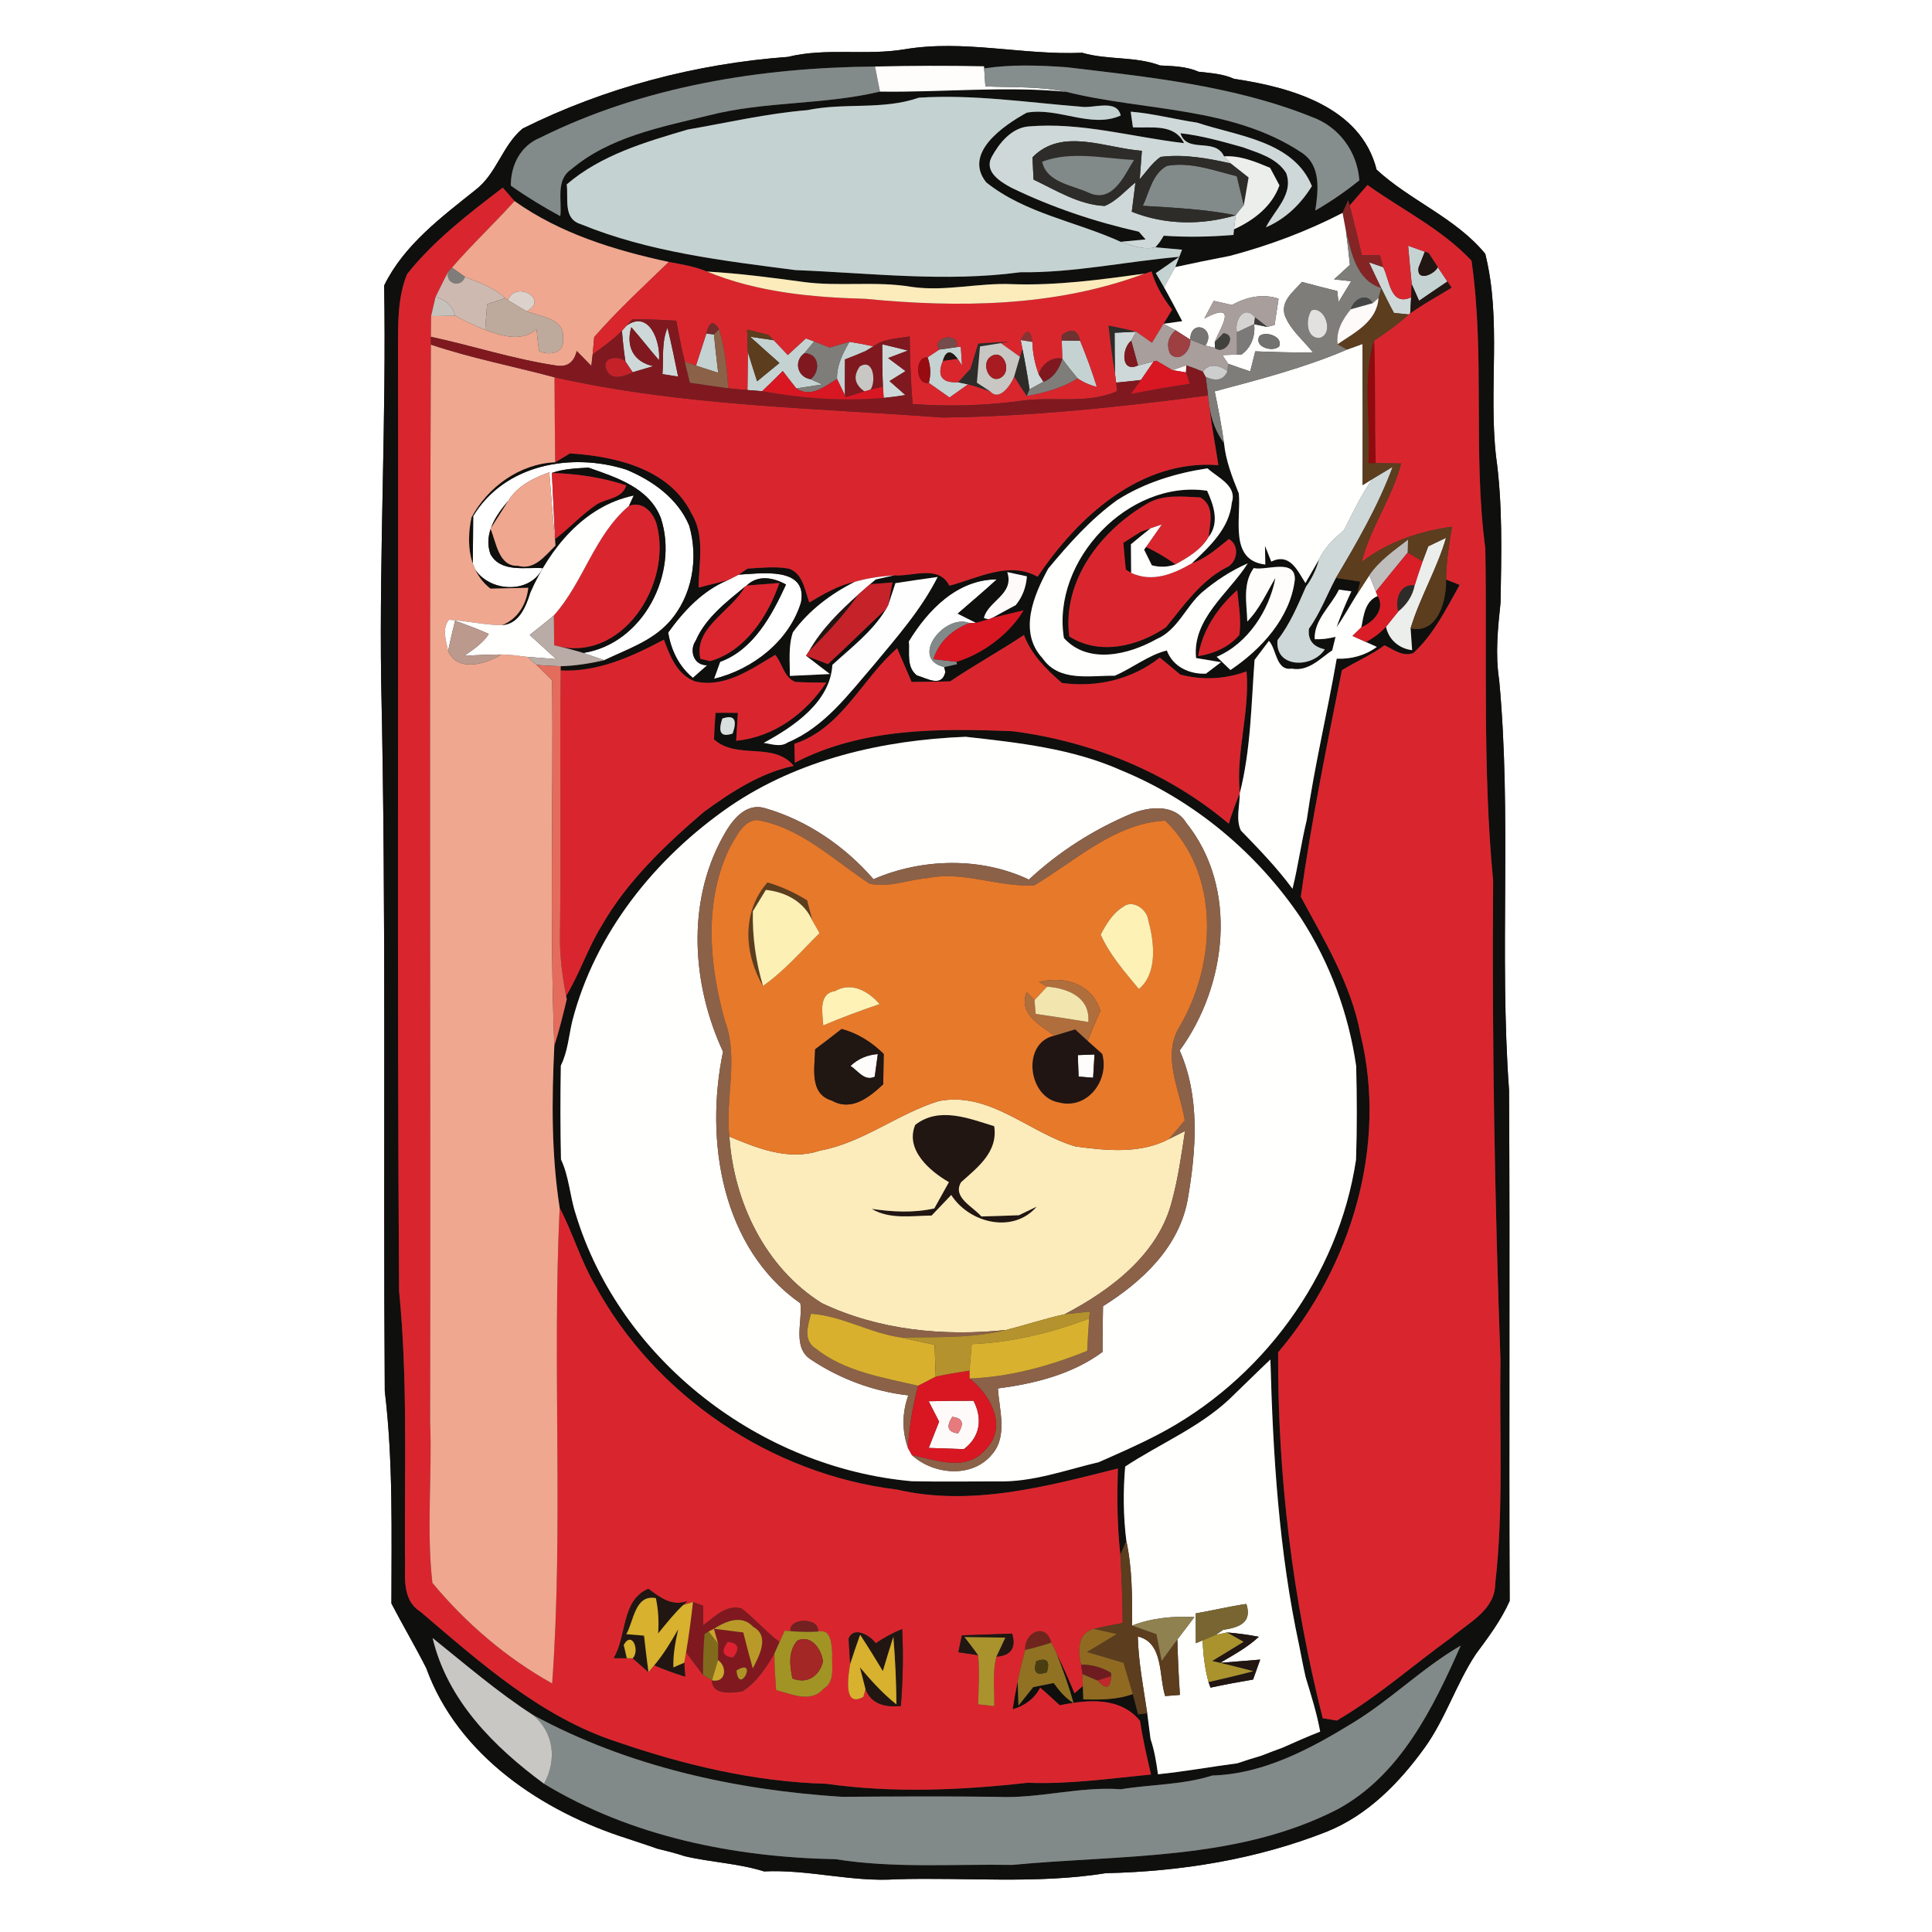 <?xml version="1.0" encoding="UTF-8" ?>
<!DOCTYPE svg PUBLIC "-//W3C//DTD SVG 1.1//EN" "http://www.w3.org/Graphics/SVG/1.1/DTD/svg11.dtd">
<svg width="250pt" height="250pt" viewBox="0 0 250 250" version="1.1" xmlns="http://www.w3.org/2000/svg">
<rect x="0" y="0" width="250" height="250" fill="#333333" stroke="none"/>
<g id="#ffffffff">
<path fill="#ffffff" opacity="1.00" d=" M 0.00 0.00 L 250.00 0.00 L 250.00 250.00 L 0.00 250.00 L 0.00 0.00 M 101.96 7.36 C 90.08 8.24 78.30 11.32 67.62 16.64 C 65.01 18.82 64.27 22.46 61.56 24.55 C 57.11 28.11 52.27 31.70 49.71 36.94 C 50.00 53.99 49.08 71.03 49.32 88.08 C 50.00 118.72 49.57 149.36 49.79 180.00 C 50.89 189.13 50.65 198.32 50.65 207.49 C 52.11 210.30 53.73 213.03 55.16 215.86 C 59.24 227.15 70.19 234.43 81.21 237.92 C 82.48 238.36 83.77 238.75 85.03 239.21 C 86.23 239.50 87.43 239.80 88.60 240.19 C 91.99 240.99 95.53 241.11 98.87 242.16 C 104.61 241.88 110.20 243.56 115.94 243.18 C 124.99 242.90 134.11 243.83 143.08 242.39 C 152.80 242.18 162.62 240.60 171.70 237.01 C 176.99 234.88 181.08 230.69 184.36 226.14 C 187.06 222.38 188.44 217.87 190.98 214.03 C 192.60 211.85 194.24 209.66 195.35 207.16 C 195.25 185.13 195.40 163.10 195.27 141.07 C 193.99 123.41 195.64 105.63 193.99 87.98 C 193.47 84.66 193.82 81.30 194.17 77.98 C 194.28 71.65 194.46 65.29 193.58 59.00 C 192.61 50.29 194.33 41.41 192.19 32.84 C 188.35 28.17 182.48 25.97 178.13 21.95 C 176.08 13.78 166.99 11.29 159.68 10.20 C 158.23 9.54 156.64 9.46 155.09 9.28 C 153.51 8.58 151.80 8.56 150.11 8.47 C 146.89 7.26 143.34 7.79 140.04 6.83 C 132.35 7.16 124.71 5.09 117.05 6.38 C 112.05 7.22 106.91 6.14 101.96 7.36 Z" />
<path fill="#ffffff" opacity="1.00" d=" M 61.23 66.78 C 65.32 60.05 73.98 58.52 81.04 60.77 C 84.44 62.18 87.71 64.50 89.18 68.01 C 90.42 72.26 89.59 77.18 86.56 80.52 C 84.34 82.98 81.11 84.03 78.20 85.43 C 77.52 85.19 76.16 84.73 75.48 84.49 C 83.24 83.29 87.87 74.19 85.51 67.03 C 83.99 63.10 79.75 61.78 76.14 60.51 C 74.54 60.61 72.93 60.66 71.41 61.20 C 71.56 64.05 71.68 66.90 71.83 69.75 C 71.85 69.96 71.87 70.38 71.88 70.60 C 71.57 67.44 71.33 64.27 71.08 61.11 C 69.02 61.88 66.95 62.85 65.77 64.81 C 64.15 66.69 62.56 69.07 63.45 71.67 C 64.77 74.14 67.98 73.37 70.23 73.52 C 68.49 77.10 62.79 76.59 61.17 73.13 C 61.20 71.02 61.22 68.90 61.23 66.78 Z" />
<path fill="#ffffff" opacity="1.00" d=" M 94.16 75.08 C 94.51 74.90 95.22 74.54 95.58 74.36 C 98.45 74.20 104.53 73.26 103.65 77.95 C 102.12 82.96 97.39 86.64 92.39 87.84 C 92.59 87.29 92.98 86.19 93.18 85.64 C 97.51 84.07 99.89 79.59 101.71 75.64 C 100.07 74.73 98.10 74.34 96.61 75.77 L 96.40 75.92 C 93.99 77.91 91.29 79.96 90.02 82.92 C 89.20 84.07 89.67 86.12 91.52 86.08 C 90.90 86.63 90.28 87.18 89.66 87.72 C 87.85 86.23 86.84 84.14 86.46 81.85 C 88.49 79.04 90.90 76.44 94.16 75.08 Z" />
<path fill="#ffffff" opacity="1.00" d=" M 117.60 82.98 C 120.08 78.91 123.88 74.98 128.99 74.97 C 127.34 76.49 125.62 77.93 123.93 79.40 C 124.52 79.70 125.71 80.29 126.30 80.59 L 125.47 80.63 C 122.25 79.33 117.62 85.19 122.18 86.32 L 122.33 86.96 C 121.86 89.02 119.94 87.76 118.64 87.40 C 117.26 86.30 117.72 84.50 117.60 82.98 Z" />
</g>
<g id="#0f0f0dff">
<path fill="#0f0f0d" opacity="1.00" d=" M 101.96 7.36 C 106.91 6.14 112.05 7.22 117.05 6.38 C 124.71 5.09 132.35 7.16 140.04 6.83 C 143.34 7.79 146.89 7.26 150.11 8.47 C 151.80 8.56 153.51 8.58 155.09 9.28 C 156.64 9.46 158.23 9.54 159.68 10.20 C 166.99 11.29 176.08 13.78 178.13 21.95 C 182.48 25.97 188.35 28.17 192.19 32.84 C 194.33 41.41 192.61 50.29 193.58 59.00 C 194.46 65.29 194.28 71.65 194.17 77.98 C 193.82 81.30 193.47 84.66 193.99 87.98 C 195.64 105.63 193.99 123.41 195.27 141.07 C 195.40 163.10 195.25 185.13 195.35 207.16 C 194.24 209.66 192.60 211.85 190.98 214.03 C 188.44 217.87 187.06 222.38 184.36 226.14 C 181.08 230.69 176.99 234.88 171.70 237.01 C 162.62 240.60 152.80 242.18 143.08 242.39 C 134.11 243.83 124.99 242.90 115.94 243.18 C 110.20 243.56 104.61 241.88 98.87 242.16 C 95.53 241.11 91.99 240.99 88.60 240.19 C 87.43 239.80 86.23 239.50 85.03 239.21 C 83.77 238.75 82.48 238.36 81.21 237.92 C 70.19 234.43 59.24 227.15 55.16 215.86 C 53.73 213.03 52.11 210.30 50.65 207.49 C 50.65 198.32 50.89 189.13 49.79 180.00 C 49.57 149.36 50.00 118.72 49.32 88.08 C 49.08 71.03 50.00 53.99 49.71 36.94 C 52.27 31.70 57.11 28.11 61.56 24.55 C 64.27 22.46 65.01 18.82 67.62 16.64 C 78.30 11.32 90.08 8.24 101.96 7.36 M 69.89 17.82 C 67.35 18.87 66.09 21.36 66.10 24.02 C 68.15 25.47 70.29 26.77 72.50 27.97 C 72.74 25.95 71.87 23.29 73.91 21.92 C 78.88 17.70 85.53 16.45 91.69 14.94 C 98.96 13.07 106.57 13.60 113.87 11.85 C 121.89 11.97 129.91 11.12 137.91 11.87 C 148.09 14.42 159.42 13.73 168.48 19.78 C 170.98 21.46 170.58 24.67 170.20 27.24 C 172.20 26.09 174.11 24.78 175.90 23.33 C 175.62 19.61 173.28 16.42 169.77 15.14 C 159.66 11.08 148.67 9.97 137.93 8.69 C 134.41 8.45 130.84 8.32 127.35 8.85 L 127.33 8.58 C 122.63 8.48 117.93 8.50 113.23 8.61 C 98.41 8.73 83.27 11.17 69.89 17.82 M 104.48 14.25 C 99.25 14.68 94.15 15.87 89.00 16.76 C 83.48 18.39 77.79 20.04 73.33 23.86 C 73.58 25.71 72.82 28.30 75.16 29.01 C 83.97 32.62 93.55 33.73 102.92 34.95 C 112.61 35.33 122.33 36.53 132.02 35.23 C 138.94 35.32 145.73 33.83 152.60 33.23 C 151.84 33.76 150.32 34.81 149.56 35.34 C 149.83 35.80 150.37 36.72 150.63 37.18 C 151.44 38.62 152.21 40.09 152.98 41.56 C 152.37 41.64 151.16 41.82 150.56 41.90 C 150.84 41.44 151.39 40.53 151.67 40.07 C 150.51 38.58 149.54 36.94 149.01 35.12 L 147.71 35.55 L 148.16 35.40 C 142.47 36.18 136.75 36.97 131.00 36.77 C 126.63 36.57 122.30 37.76 117.94 37.12 C 113.32 36.34 108.62 37.11 103.99 36.49 C 99.83 35.92 95.67 35.38 91.48 35.14 C 89.90 34.48 88.21 34.20 86.55 33.90 C 79.52 32.38 72.50 30.23 66.58 26.02 C 66.20 25.59 65.44 24.71 65.06 24.28 C 60.65 27.65 56.16 31.09 52.68 35.46 C 51.45 38.47 51.51 41.78 51.50 44.98 C 51.58 85.67 51.37 126.36 51.64 167.04 C 52.76 178.34 52.34 189.70 52.40 201.04 C 52.53 203.64 51.80 206.90 54.41 208.56 C 62.15 215.15 70.02 222.21 79.87 225.41 C 88.58 228.40 97.67 230.57 106.90 230.82 C 115.54 232.04 124.32 231.66 132.97 230.69 C 138.33 230.90 143.62 230.14 148.94 229.62 C 148.40 227.32 147.87 225.01 147.52 222.68 C 144.93 219.52 140.73 219.93 137.13 220.66 C 136.29 219.88 135.46 219.11 134.60 218.38 C 133.85 219.84 132.57 220.74 131.04 221.18 C 131.22 219.97 131.44 218.76 131.69 217.57 C 131.72 218.35 131.77 219.92 131.79 220.70 C 132.27 220.10 133.22 218.91 133.70 218.31 C 134.36 218.18 135.68 217.91 136.35 217.78 C 137.06 218.78 137.85 219.72 138.92 220.38 C 138.30 218.17 137.53 216.01 136.69 213.89 C 137.53 215.60 138.31 217.34 139.04 219.11 L 140.12 218.17 C 140.13 218.60 140.16 219.47 140.18 219.90 C 142.33 219.94 144.52 219.97 146.58 219.21 C 146.82 220.08 147.05 220.95 147.27 221.84 L 148.45 221.68 C 148.59 222.79 148.74 223.91 148.88 225.03 C 149.38 226.50 149.63 228.04 149.84 229.59 C 153.28 229.24 156.68 228.62 160.11 228.17 C 161.14 227.82 162.17 227.49 163.21 227.19 C 164.13 226.83 165.05 226.48 165.98 226.14 C 167.59 225.42 169.20 224.71 170.83 224.07 C 170.39 221.67 169.66 219.35 168.95 217.03 C 168.64 215.66 168.38 214.28 168.11 212.91 C 165.49 200.75 164.72 188.32 164.39 175.92 C 162.58 177.62 160.83 179.38 159.03 181.10 C 155.09 184.76 150.05 186.84 145.60 189.77 C 145.32 192.96 145.35 196.20 145.75 199.39 L 144.97 201.17 C 144.56 197.47 144.53 193.74 144.66 190.02 C 135.37 192.36 125.65 194.98 116.06 192.75 C 99.78 190.77 84.71 180.61 76.92 166.15 C 75.10 163.01 74.11 159.49 72.42 156.29 C 71.34 149.35 71.39 142.33 71.73 135.33 C 72.36 133.34 72.86 131.33 73.34 129.31 L 73.26 128.87 C 75.02 125.97 76.05 122.71 77.83 119.83 C 81.14 114.03 86.05 109.38 91.07 105.07 C 94.59 102.50 98.38 100.02 102.71 99.10 C 100.07 95.92 95.40 98.36 92.39 95.68 C 92.43 94.53 92.50 93.39 92.59 92.24 C 93.55 92.23 94.52 92.23 95.48 92.25 C 95.43 93.15 95.32 94.95 95.26 95.85 C 100.16 95.39 104.25 92.31 106.92 88.33 C 105.59 88.34 104.26 88.31 102.93 88.24 C 101.45 87.71 101.23 85.82 100.32 84.74 C 97.19 86.58 93.78 89.07 89.92 88.17 C 87.61 87.30 86.69 84.89 85.91 82.77 C 81.76 84.97 77.38 86.98 72.55 86.76 L 72.55 86.21 C 74.46 86.16 76.35 85.85 78.20 85.43 C 81.11 84.03 84.34 82.98 86.56 80.52 C 89.59 77.18 90.42 72.26 89.18 68.01 C 87.71 64.50 84.44 62.18 81.04 60.77 C 73.98 58.52 65.32 60.05 61.23 66.78 C 61.22 68.90 61.20 71.02 61.17 73.13 C 62.79 76.59 68.49 77.10 70.23 73.52 C 67.98 73.37 64.77 74.14 63.45 71.67 C 62.56 69.07 64.15 66.69 65.77 64.81 C 64.99 66.01 64.25 67.22 63.47 68.42 C 64.22 70.16 64.51 73.32 67.01 73.21 C 69.16 73.83 70.54 71.89 71.88 70.60 C 71.87 70.38 71.85 69.96 71.83 69.75 C 73.69 68.34 75.27 66.58 77.20 65.28 C 78.49 64.46 80.50 64.56 81.04 62.81 C 77.93 61.77 74.68 61.31 71.41 61.20 C 72.93 60.66 74.54 60.61 76.14 60.51 C 79.75 61.78 83.99 63.10 85.51 67.03 C 87.87 74.19 83.24 83.29 75.48 84.49 C 74.23 84.10 72.97 83.80 71.71 83.50 C 80.45 85.98 86.99 75.63 85.00 67.96 C 84.61 66.40 83.20 64.76 81.37 65.47 C 81.52 65.14 81.83 64.48 81.98 64.14 C 75.57 65.48 71.13 70.99 68.63 76.70 C 68.08 78.49 67.16 80.79 64.96 80.90 C 67.00 80.09 68.12 78.21 68.36 76.06 C 66.73 76.09 65.10 76.13 63.47 76.17 C 60.63 73.97 60.31 70.26 61.01 66.96 C 63.12 63.00 67.28 60.00 71.84 59.82 C 72.32 59.54 73.28 58.96 73.76 58.67 C 79.64 59.05 86.65 60.65 89.48 66.45 C 91.26 69.33 90.42 72.85 90.40 76.03 C 91.34 75.79 93.22 75.31 94.16 75.08 C 90.90 76.44 88.49 79.04 86.46 81.85 C 86.84 84.14 87.85 86.23 89.66 87.72 C 90.28 87.18 90.90 86.63 91.52 86.08 C 89.67 86.12 89.20 84.07 90.02 82.92 C 91.29 79.96 93.99 77.91 96.40 75.92 C 94.66 79.12 89.71 81.19 90.63 85.25 L 91.89 85.55 C 96.45 84.25 99.37 79.73 100.85 75.44 C 99.79 75.52 97.67 75.69 96.61 75.77 C 98.10 74.34 100.07 74.73 101.71 75.64 C 99.89 79.59 97.51 84.07 93.18 85.64 C 92.98 86.19 92.59 87.29 92.39 87.84 C 97.39 86.64 102.12 82.96 103.65 77.95 C 104.53 73.26 98.45 74.20 95.58 74.36 L 96.72 73.58 C 98.50 73.48 100.30 73.26 102.07 73.58 C 103.90 74.18 104.16 76.43 104.72 77.96 C 106.58 76.87 108.46 75.73 110.60 75.29 C 107.50 76.85 104.66 78.99 102.60 81.82 C 101.99 83.64 102.22 85.58 102.21 87.46 C 103.51 87.40 106.09 87.28 107.39 87.22 C 106.61 86.63 105.07 85.45 104.30 84.85 C 105.01 85.12 106.42 85.67 107.13 85.94 C 109.67 83.62 112.10 81.16 114.64 78.83 C 112.92 81.71 110.16 83.79 107.71 86.03 C 107.42 90.87 102.72 94.01 98.82 96.13 C 99.85 96.27 100.99 96.73 101.95 96.06 C 106.69 94.08 109.79 89.84 113.04 86.08 C 116.04 82.46 119.20 78.89 121.33 74.66 C 119.50 74.90 117.69 75.19 115.87 75.46 C 115.64 76.16 115.18 77.55 114.95 78.25 C 115.08 77.53 115.35 76.09 115.48 75.37 C 114.75 75.43 113.30 75.55 112.58 75.60 L 113.32 74.98 C 113.91 74.85 115.09 74.58 115.69 74.45 C 118.07 74.64 121.47 73.03 122.85 75.79 C 126.52 74.83 130.57 72.55 134.27 74.63 C 139.49 66.84 147.62 59.42 157.66 60.19 C 157.27 57.65 156.78 55.13 156.50 52.58 C 156.73 54.30 157.35 55.95 158.39 57.35 C 158.62 59.62 159.45 61.76 160.30 63.85 C 160.63 67.04 158.99 72.51 163.73 73.05 L 163.69 70.63 C 163.89 71.14 164.30 72.16 164.50 72.67 C 166.89 71.51 167.86 73.77 168.92 75.45 C 169.36 74.69 170.23 73.17 170.67 72.41 C 170.33 73.68 169.76 74.86 168.99 75.92 C 167.94 78.31 166.93 80.75 165.31 82.83 C 164.94 86.51 169.86 86.49 171.43 84.02 C 169.89 83.69 169.21 82.79 169.38 81.35 C 170.84 79.32 171.70 76.96 172.87 74.78 C 173.66 74.90 175.23 75.14 176.02 75.26 C 175.92 75.67 175.70 76.50 175.59 76.91 C 174.71 78.32 173.91 79.79 172.95 81.16 C 173.51 79.58 174.15 78.04 174.87 76.52 C 174.46 76.47 173.66 76.36 173.26 76.30 C 172.23 78.42 170.01 80.21 170.12 82.71 C 171.03 82.75 171.93 82.64 172.82 82.40 C 172.72 82.83 172.50 83.71 172.39 84.15 C 170.80 85.24 169.28 86.93 167.15 86.52 C 165.09 86.84 165.20 84.00 164.20 82.93 C 163.74 83.55 162.81 84.78 162.34 85.39 C 161.91 91.13 161.86 97.02 160.43 102.62 C 159.90 97.32 161.75 92.16 161.30 86.87 C 158.54 87.90 155.58 88.04 152.73 87.29 C 151.85 86.55 150.96 85.81 150.08 85.09 C 146.44 87.94 141.98 88.98 137.42 88.38 C 135.40 86.64 133.47 84.72 132.50 82.17 C 129.37 84.25 126.07 86.06 122.95 88.17 C 121.29 88.21 119.63 88.23 117.96 88.24 C 117.34 86.79 116.71 85.34 116.09 83.89 C 111.51 87.86 108.93 94.25 102.79 96.25 C 102.81 96.86 102.83 98.09 102.85 98.70 C 111.52 94.18 121.52 94.23 131.03 94.62 C 141.21 95.92 151.14 99.94 159.00 106.59 C 159.41 105.26 159.88 103.95 160.42 102.67 C 160.44 104.23 159.88 106.01 160.57 107.47 C 162.91 109.88 165.25 112.29 167.25 115.01 C 167.98 112.07 168.37 109.06 169.09 106.12 C 170.09 99.11 171.76 92.21 172.97 85.23 C 174.83 85.32 176.65 84.82 178.16 83.71 L 176.75 83.07 C 177.72 82.57 178.61 81.91 179.35 81.10 C 179.68 82.77 181.06 83.94 182.73 84.13 C 182.68 83.42 182.58 82.02 182.53 81.31 C 186.05 82.08 187.19 77.70 187.12 74.99 C 187.56 75.17 188.44 75.52 188.88 75.69 C 187.14 78.78 185.54 82.05 182.91 84.49 C 181.52 85.04 180.32 84.04 179.15 83.50 C 177.44 84.79 175.44 85.59 173.64 86.73 C 171.69 96.46 169.70 106.23 168.32 116.04 C 171.39 121.75 174.87 127.41 176.06 133.90 C 179.57 148.29 174.84 163.84 165.39 174.99 C 165.32 190.94 167.25 206.87 171.16 222.34 C 171.62 222.42 172.52 222.57 172.98 222.64 C 178.28 219.55 182.89 215.44 187.86 211.85 C 190.10 209.93 193.46 208.33 193.48 204.94 C 194.59 195.34 194.01 185.63 194.16 175.98 C 193.42 155.31 193.05 134.63 193.21 113.95 C 191.84 99.67 192.44 85.30 192.20 70.98 C 190.55 58.61 192.20 46.08 190.41 33.73 C 186.58 29.65 181.46 27.16 176.95 23.94 C 176.37 24.60 175.21 25.93 174.64 26.59 L 174.45 25.90 C 174.27 26.32 173.91 27.14 173.73 27.55 C 169.09 29.95 164.21 31.77 159.16 33.11 C 156.80 33.56 154.43 34.05 152.08 34.56 C 152.30 34.00 152.74 32.88 152.96 32.31 C 152.10 32.24 150.37 32.08 149.51 32.00 L 150.08 31.31 L 150.59 30.50 C 153.60 30.71 156.61 30.65 159.61 30.40 L 159.68 29.67 C 162.23 28.50 164.58 26.73 165.56 23.99 C 165.26 23.42 164.66 22.28 164.35 21.72 C 162.45 20.93 160.50 20.10 158.39 20.23 C 157.22 17.71 153.60 19.93 152.75 17.24 C 155.50 17.55 158.16 18.31 160.81 19.05 C 162.85 19.80 165.20 20.43 166.43 22.39 C 167.43 25.15 164.92 27.17 163.81 29.41 C 166.34 28.34 168.33 26.40 169.76 24.08 C 167.38 18.24 160.17 17.62 154.91 15.87 C 152.03 15.45 149.21 14.68 146.31 14.45 C 146.38 14.96 146.53 15.97 146.60 16.48 C 148.94 16.60 151.96 15.94 153.21 18.52 C 146.51 17.74 139.89 15.78 133.09 16.36 C 130.88 16.55 129.29 18.52 128.31 20.33 C 127.33 22.22 129.43 23.51 130.83 24.27 C 136.08 26.82 141.66 28.70 147.36 29.98 C 147.58 30.23 148.02 30.73 148.24 30.98 C 147.43 31.06 145.82 31.21 145.02 31.29 C 139.26 28.66 132.66 27.63 127.62 23.60 C 124.60 19.82 129.84 16.25 132.86 14.58 C 136.96 13.85 141.17 16.66 145.02 14.95 C 144.52 12.73 141.40 14.10 139.81 13.80 C 132.85 13.25 125.91 12.19 118.90 12.64 C 114.24 14.27 109.24 13.25 104.48 14.25 M 144.58 64.70 C 141.14 67.18 138.33 70.34 135.64 73.58 C 133.75 77.04 131.76 81.78 134.90 85.17 C 137.04 88.28 141.02 87.40 144.24 87.44 C 146.54 86.46 148.58 84.77 150.99 84.17 C 151.76 86.27 153.92 87.27 156.05 87.17 C 156.54 86.80 157.51 86.06 158.00 85.69 C 157.19 85.55 155.58 85.28 154.77 85.15 C 154.25 80.07 159.00 76.78 161.46 72.90 C 159.31 73.83 157.34 75.13 155.56 76.63 C 153.42 78.50 152.40 81.54 149.64 82.71 C 146.07 84.72 140.79 86.02 137.67 82.56 C 136.04 72.54 146.04 62.00 156.20 63.50 C 157.06 65.40 157.83 67.64 156.39 69.49 C 156.57 67.71 157.23 65.48 155.33 64.37 C 153.03 64.26 150.50 63.94 148.43 65.18 C 142.46 68.65 137.44 75.10 138.36 82.35 C 142.28 84.86 147.26 83.63 150.87 81.17 C 153.18 78.36 155.27 75.28 158.56 73.50 C 160.06 72.97 160.54 70.64 159.02 69.75 C 157.52 70.94 156.08 72.26 154.23 72.89 C 156.53 70.71 159.08 68.38 159.40 65.02 C 160.11 62.83 157.53 61.79 156.25 60.60 C 152.12 61.23 148.13 62.45 144.58 64.70 M 162.23 73.51 C 160.76 75.54 161.33 78.10 161.40 80.42 C 163.00 78.80 163.89 76.70 165.04 74.78 C 164.25 78.98 161.47 83.28 157.44 84.99 C 158.03 85.56 158.63 86.13 159.22 86.70 C 163.24 84.01 166.97 79.91 167.55 75.01 C 167.66 72.20 163.82 73.88 162.23 73.51 M 130.34 74.03 C 131.31 76.92 127.81 77.77 127.32 79.98 L 127.91 80.14 C 127.50 80.25 126.70 80.47 126.30 80.59 C 125.71 80.29 124.52 79.70 123.93 79.40 C 125.62 77.93 127.34 76.49 128.99 74.97 C 123.88 74.98 120.08 78.91 117.60 82.98 C 117.72 84.50 117.26 86.30 118.64 87.40 C 119.94 87.76 121.86 89.02 122.33 86.96 L 122.18 86.32 C 122.59 86.23 123.42 86.05 123.83 85.95 L 123.77 85.64 C 127.12 84.64 130.60 82.08 132.45 78.98 C 131.44 79.22 129.42 79.71 128.41 79.95 C 129.41 79.39 130.42 78.84 131.43 78.31 C 132.32 77.23 132.78 75.96 132.88 74.58 C 132.25 74.44 130.98 74.17 130.34 74.03 M 155.05 84.90 C 157.08 84.58 159.02 83.74 160.37 82.17 C 160.65 80.23 160.28 78.28 160.09 76.36 C 157.58 78.62 155.59 81.50 155.05 84.90 M 130.43 82.29 C 131.05 82.80 131.05 82.80 130.43 82.29 M 93.47 92.98 C 92.86 94.79 93.31 95.43 94.80 94.92 C 95.44 93.11 95.00 92.46 93.47 92.98 M 94.39 104.38 C 84.80 111.02 77.02 120.68 74.06 132.10 C 73.60 134.04 73.47 136.08 72.57 137.89 C 72.50 141.94 72.50 145.98 72.59 150.03 C 73.65 152.26 73.73 154.78 74.50 157.11 C 80.26 176.05 98.44 189.94 117.99 191.67 C 121.67 191.75 125.36 191.69 129.05 191.69 C 133.56 191.82 137.86 190.23 142.19 189.20 C 144.71 188.09 147.24 186.98 149.69 185.71 C 163.22 178.71 173.21 165.18 175.47 150.06 C 175.61 146.03 175.59 141.99 175.49 137.96 C 174.51 131.15 172.08 124.58 168.34 118.80 C 162.66 110.38 154.56 103.59 145.15 99.71 C 138.79 96.86 131.80 96.10 124.95 95.34 C 114.26 95.76 103.33 98.25 94.39 104.38 M 55.98 211.96 C 57.90 220.05 63.93 226.05 70.40 230.82 C 81.70 237.67 95.05 240.33 108.13 240.58 C 115.70 241.79 123.37 241.19 130.99 241.32 C 145.11 239.97 160.07 240.80 173.06 234.13 C 181.20 229.73 185.43 221.04 189.02 212.94 C 184.01 215.84 179.90 220.02 174.95 223.00 C 169.46 226.37 163.44 229.56 156.87 229.75 C 153.07 230.97 148.96 230.89 145.04 231.53 C 139.65 231.14 134.40 232.77 129.02 232.51 C 122.34 232.42 115.66 232.46 108.98 232.51 C 95.13 231.63 81.22 228.58 68.94 221.90 C 64.35 218.94 60.23 215.37 55.98 211.96 Z" />
<path fill="#0f0f0d" opacity="1.00" d=" M 147.64 68.80 L 148.89 68.36 C 148.03 69.04 147.18 69.73 146.34 70.43 C 146.35 71.66 146.36 72.90 146.37 74.13 L 145.68 73.71 C 145.56 72.56 145.45 71.40 145.36 70.25 C 146.11 69.75 146.86 69.26 147.64 68.80 Z" />
<path fill="#0f0f0d" opacity="1.00" d=" M 148.05 71.13 L 148.30 70.78 C 149.64 71.41 150.91 72.15 152.11 73.03 C 151.12 73.39 150.10 73.43 149.05 73.15 C 148.80 72.64 148.30 71.63 148.05 71.13 Z" />
<path fill="#0f0f0d" opacity="1.00" d=" M 176.16 81.17 C 176.45 79.68 176.63 77.77 178.27 77.13 C 179.31 78.85 177.68 80.53 176.16 81.17 Z" />
</g>
<g id="#838b8aff">
<path fill="#838b8a" opacity="1.00" d=" M 69.89 17.82 C 83.27 11.17 98.41 8.73 113.23 8.61 C 113.44 9.69 113.66 10.77 113.87 11.85 C 106.57 13.60 98.96 13.07 91.69 14.94 C 85.53 16.45 78.88 17.70 73.91 21.92 C 71.87 23.29 72.74 25.95 72.50 27.97 C 70.29 26.77 68.15 25.47 66.10 24.02 C 66.09 21.36 67.35 18.87 69.89 17.82 Z" />
<path fill="#838b8a" opacity="1.00" d=" M 147.88 26.63 C 148.73 24.83 149.10 22.48 151.01 21.46 C 154.08 20.91 157.10 22.08 160.04 22.80 C 160.34 24.05 160.64 25.30 160.95 26.55 C 160.59 26.98 160.24 27.41 159.90 27.86 C 155.94 27.06 151.90 26.88 147.88 26.63 Z" />
</g>
<g id="#fefdfcff">
<path fill="#fefdfc" opacity="1.00" d=" M 113.23 8.61 C 117.93 8.50 122.63 8.48 127.33 8.58 L 127.35 8.85 C 127.39 9.43 127.47 10.60 127.51 11.18 C 130.98 11.33 134.49 11.16 137.91 11.87 C 129.91 11.12 121.89 11.97 113.87 11.85 C 113.66 10.77 113.44 9.69 113.23 8.61 Z" />
<path fill="#fefdfc" opacity="1.00" d=" M 162.23 73.51 C 163.82 73.88 167.66 72.20 167.55 75.01 C 166.97 79.91 163.24 84.01 159.22 86.70 C 158.63 86.13 158.03 85.56 157.44 84.99 C 161.47 83.28 164.25 78.98 165.04 74.78 C 163.89 76.70 163.00 78.80 161.40 80.42 C 161.33 78.10 160.76 75.54 162.23 73.51 Z" />
<path fill="#fefdfc" opacity="1.00" d=" M 139.47 136.53 C 140.01 136.51 141.09 136.47 141.63 136.45 C 141.57 137.45 141.52 138.45 141.45 139.46 C 140.98 139.42 140.04 139.35 139.57 139.31 C 139.54 138.39 139.50 137.46 139.47 136.53 Z" />
<path fill="#fefdfc" opacity="1.00" d=" M 110.05 137.93 C 111.05 137.00 112.23 136.49 113.59 136.40 C 113.49 137.14 113.29 138.60 113.19 139.33 C 111.85 139.96 111.03 138.55 110.05 137.93 Z" />
</g>
<g id="#868e8dff">
<path fill="#868e8d" opacity="1.00" d=" M 127.35 8.85 C 130.84 8.32 134.41 8.45 137.93 8.69 C 148.67 9.97 159.66 11.08 169.77 15.14 C 173.28 16.42 175.62 19.61 175.90 23.33 C 174.11 24.78 172.20 26.09 170.20 27.24 C 170.58 24.67 170.98 21.46 168.48 19.78 C 159.42 13.73 148.09 14.42 137.91 11.87 C 134.49 11.16 130.98 11.33 127.51 11.18 C 127.47 10.60 127.39 9.43 127.35 8.85 Z" />
</g>
<g id="#c5d2d2ff">
<path fill="#c5d2d2" opacity="1.00" d=" M 104.48 14.25 C 109.24 13.25 114.24 14.27 118.90 12.64 C 125.91 12.19 132.85 13.25 139.81 13.80 C 141.40 14.10 144.52 12.73 145.02 14.95 C 141.17 16.66 136.96 13.85 132.86 14.58 C 129.84 16.25 124.60 19.82 127.62 23.60 C 132.66 27.63 139.26 28.66 145.02 31.29 C 146.46 31.78 147.96 32.37 149.51 32.00 C 150.37 32.08 152.10 32.24 152.96 32.31 C 152.74 32.88 152.30 34.00 152.08 34.56 C 151.60 35.44 151.11 36.31 150.63 37.18 C 150.37 36.72 149.83 35.80 149.56 35.34 C 150.32 34.81 151.84 33.76 152.60 33.23 C 145.73 33.83 138.94 35.32 132.02 35.23 C 122.33 36.53 112.61 35.33 102.92 34.95 C 93.55 33.73 83.97 32.62 75.16 29.01 C 72.82 28.30 73.58 25.71 73.33 23.86 C 77.79 20.04 83.48 18.39 89.00 16.76 C 94.15 15.87 99.25 14.68 104.48 14.25 Z" />
<path fill="#c5d2d2" opacity="1.00" d=" M 182.21 31.80 C 182.75 31.99 183.83 32.37 184.37 32.57 C 184.17 33.08 183.76 34.11 183.56 34.63 C 183.27 36.51 185.59 35.54 186.05 34.57 C 186.36 35.03 186.98 35.97 187.29 36.43 C 186.07 37.26 184.84 38.08 183.63 38.92 C 183.39 38.39 182.92 37.32 182.68 36.78 C 182.51 35.12 182.36 33.46 182.21 31.80 Z" />
<path fill="#c5d2d2" opacity="1.00" d=" M 91.40 43.16 L 92.39 43.28 C 92.54 44.94 92.74 46.59 92.93 48.24 C 92.21 48.01 90.78 47.54 90.06 47.31 C 90.50 45.92 90.95 44.54 91.40 43.16 Z" />
<path fill="#c5d2d2" opacity="1.00" d=" M 97.06 43.57 C 97.83 43.69 99.37 43.92 100.14 44.03 C 100.59 44.51 101.49 45.46 101.94 45.94 C 102.52 45.40 103.69 44.33 104.28 43.79 L 105.36 44.18 C 105.04 44.56 104.40 45.32 104.08 45.71 C 102.66 46.72 103.19 48.81 104.89 49.07 C 105.27 49.24 106.02 49.58 106.40 49.75 C 105.56 49.88 103.88 50.14 103.04 50.26 C 102.45 49.52 101.87 48.76 101.29 48.01 C 100.41 48.89 99.53 49.77 98.62 50.62 C 98.15 50.58 97.20 50.51 96.72 50.47 C 96.73 48.83 96.77 47.19 96.77 45.54 C 97.16 46.81 97.56 48.08 97.97 49.34 C 98.93 48.55 99.90 47.76 100.86 46.97 C 99.59 45.84 98.31 44.72 97.06 43.57 Z" />
<path fill="#c5d2d2" opacity="1.00" d=" M 109.92 44.23 C 110.96 44.40 111.99 44.59 113.02 44.81 L 112.02 45.42 C 111.13 45.80 110.24 46.17 109.34 46.51 C 109.33 48.06 109.32 49.62 109.34 51.17 C 109.08 50.64 108.57 49.57 108.31 49.04 C 108.26 47.27 109.06 45.71 109.92 44.23 Z" />
<path fill="#c5d2d2" opacity="1.00" d=" M 137.39 44.06 C 137.99 44.07 139.18 44.09 139.77 44.10 C 140.57 46.06 141.31 48.04 141.93 50.06 C 141.02 49.84 140.20 49.48 139.45 48.97 C 138.76 48.14 138.08 47.30 137.46 46.43 C 137.44 45.83 137.41 44.65 137.39 44.06 Z" />
<path fill="#c5d2d2" opacity="1.00" d=" M 121.52 45.24 C 122.08 45.16 123.22 45.00 123.79 44.92 L 124.33 44.85 C 124.37 45.46 124.45 46.69 124.49 47.30 L 123.91 46.42 C 123.03 45.26 122.39 45.35 122.01 46.69 C 121.21 48.65 121.86 49.57 123.98 49.46 C 124.30 49.53 124.94 49.67 125.26 49.74 C 124.66 50.17 123.47 51.01 122.87 51.44 C 121.97 50.81 121.08 50.18 120.19 49.55 C 120.48 48.43 120.43 47.33 120.03 46.24 C 120.40 45.99 121.14 45.49 121.52 45.24 Z" />
</g>
<g id="#cfd8d8ff">
<path fill="#cfd8d8" opacity="1.00" d=" M 146.60 16.48 C 146.53 15.97 146.38 14.96 146.31 14.45 C 149.21 14.68 152.03 15.45 154.91 15.87 C 160.17 17.62 167.38 18.24 169.76 24.08 C 168.33 26.40 166.34 28.34 163.81 29.41 C 164.92 27.17 167.43 25.15 166.43 22.39 C 165.20 20.43 162.85 19.80 160.81 19.05 C 158.16 18.31 155.50 17.55 152.75 17.24 C 153.60 19.93 157.22 17.71 158.39 20.23 L 159.27 21.15 C 156.30 20.48 153.23 19.92 150.18 20.30 C 149.09 21.06 148.35 22.20 147.48 23.19 C 147.58 21.96 147.67 20.74 147.76 19.51 C 143.11 19.19 137.42 16.43 133.60 20.36 C 133.65 21.32 133.69 22.28 133.74 23.24 C 136.68 24.64 139.61 26.50 142.95 26.65 C 144.51 26.01 145.63 24.64 146.93 23.61 C 146.81 24.56 146.57 26.45 146.45 27.40 C 150.76 29.12 155.47 29.16 159.90 27.86 C 159.84 28.31 159.74 29.22 159.68 29.67 L 159.61 30.40 C 156.61 30.65 153.60 30.71 150.59 30.50 L 150.08 31.31 L 149.51 32.00 C 147.96 32.37 146.46 31.78 145.02 31.29 C 145.82 31.21 147.43 31.06 148.24 30.98 C 148.02 30.73 147.58 30.23 147.36 29.98 C 141.66 28.70 136.08 26.82 130.83 24.27 C 129.43 23.51 127.33 22.22 128.31 20.33 C 129.29 18.52 130.88 16.55 133.09 16.36 C 139.89 15.78 146.51 17.74 153.21 18.52 C 151.96 15.94 148.94 16.60 146.60 16.48 Z" />
<path fill="#cfd8d8" opacity="1.00" d=" M 177.14 33.94 C 177.60 34.09 178.52 34.41 178.98 34.57 C 179.82 36.14 179.86 39.69 182.60 38.48 C 182.57 39.00 182.51 40.02 182.48 40.54 L 182.28 40.69 C 181.81 40.64 180.86 40.54 180.38 40.49 C 179.80 39.44 179.27 38.36 178.74 37.29 C 178.20 36.18 177.66 35.06 177.14 33.94 Z" />
<path fill="#cfd8d8" opacity="1.00" d=" M 81.09 42.13 C 84.05 40.03 85.52 44.35 85.27 46.61 C 84.05 45.21 82.92 43.73 81.69 42.34 C 80.95 44.87 82.01 46.84 84.53 47.38 C 83.87 47.58 82.54 47.97 81.87 48.17 C 81.64 47.82 81.16 47.13 80.93 46.78 C 80.73 45.46 80.58 44.13 80.48 42.80 L 81.09 42.13 Z" />
<path fill="#cfd8d8" opacity="1.00" d=" M 85.72 48.41 C 85.88 46.42 85.58 44.32 86.37 42.42 C 86.90 44.51 87.31 46.62 87.75 48.73 C 87.25 48.65 86.23 48.49 85.72 48.41 Z" />
<path fill="#cfd8d8" opacity="1.00" d=" M 144.23 43.06 C 144.92 43.02 146.32 42.95 147.02 42.92 L 146.38 44.08 C 145.13 45.06 145.00 48.32 147.26 47.29 C 147.77 47.16 148.79 46.90 149.29 46.76 C 148.88 47.36 148.05 48.57 147.64 49.17 C 146.57 49.30 145.50 49.41 144.43 49.51 L 144.28 48.35 C 144.24 46.59 144.24 44.82 144.23 43.06 Z" />
<path fill="#cfd8d8" opacity="1.00" d=" M 132.08 44.00 C 132.46 44.06 133.21 44.18 133.59 44.24 C 133.63 45.71 133.92 47.12 134.43 48.48 C 134.58 48.71 134.87 49.17 135.02 49.40 C 134.57 49.65 133.67 50.13 133.22 50.38 C 132.97 48.62 132.65 46.88 132.30 45.14 C 132.25 44.85 132.14 44.29 132.08 44.00 Z" />
<path fill="#cfd8d8" opacity="1.00" d=" M 114.16 44.55 C 115.27 44.81 116.38 45.08 117.48 45.36 C 116.84 45.60 115.56 46.08 114.92 46.33 C 115.48 46.75 116.61 47.60 117.18 48.02 C 116.66 48.34 115.62 48.99 115.10 49.31 C 115.61 49.77 116.65 50.67 117.16 51.12 C 116.23 51.27 115.29 51.40 114.35 51.49 C 114.32 51.13 114.27 50.40 114.25 50.03 C 114.17 48.21 114.17 46.38 114.16 44.55 Z" />
<path fill="#cfd8d8" opacity="1.00" d=" M 177.59 61.98 C 178.25 61.59 179.55 60.80 180.21 60.41 C 178.34 65.47 175.62 70.16 172.87 74.78 C 171.70 76.96 170.84 79.32 169.38 81.35 C 169.21 82.79 169.89 83.69 171.43 84.02 C 169.86 86.49 164.94 86.51 165.31 82.83 C 166.93 80.75 167.94 78.31 168.99 75.92 C 169.76 74.86 170.33 73.68 170.67 72.41 C 171.38 70.86 172.61 69.69 173.90 68.62 C 175.04 66.36 176.13 64.06 177.59 61.98 Z" />
</g>
<g id="#2d2c29ff">
<path fill="#2d2c29" opacity="1.00" d=" M 133.60 20.36 C 137.42 16.43 143.11 19.19 147.76 19.51 C 147.67 20.74 147.58 21.96 147.48 23.19 C 148.35 22.20 149.09 21.06 150.18 20.30 C 153.23 19.92 156.30 20.48 159.27 21.15 C 160.03 21.76 160.80 22.36 161.57 22.96 C 161.41 23.86 161.11 25.65 160.95 26.55 C 160.64 25.30 160.34 24.05 160.04 22.80 C 157.10 22.08 154.08 20.91 151.01 21.46 C 149.10 22.48 148.73 24.83 147.88 26.63 C 151.90 26.88 155.94 27.06 159.90 27.86 C 155.47 29.16 150.76 29.12 146.45 27.40 C 146.57 26.45 146.81 24.56 146.93 23.61 C 145.63 24.64 144.51 26.01 142.95 26.65 C 139.61 26.50 136.68 24.64 133.74 23.24 C 133.69 22.28 133.65 21.32 133.60 20.36 M 134.86 20.92 C 135.42 23.64 138.84 23.96 140.99 24.98 C 144.00 26.27 145.49 22.69 146.73 20.70 C 142.80 20.51 138.68 19.50 134.86 20.92 Z" />
<path fill="#2d2c29" opacity="1.00" d=" M 143.44 42.12 C 144.64 42.36 145.84 42.60 147.02 42.92 C 146.32 42.95 144.92 43.02 144.23 43.06 C 144.24 44.82 144.24 46.59 144.28 48.35 C 143.92 46.29 143.66 44.20 143.44 42.12 Z" />
<path fill="#2d2c29" opacity="1.00" d=" M 126.58 44.45 C 127.93 44.35 129.28 44.27 130.63 44.21 L 129.51 44.40 C 128.84 44.51 127.48 44.72 126.81 44.83 C 126.68 46.39 126.55 47.95 126.41 49.52 C 126.84 49.80 127.72 50.38 128.15 50.66 C 127.20 50.32 126.24 50.01 125.26 49.74 C 124.94 49.67 124.30 49.53 123.98 49.46 C 124.38 49.03 125.17 48.17 125.56 47.74 C 125.90 46.65 126.24 45.55 126.58 44.45 Z" />
<path fill="#2d2c29" opacity="1.00" d=" M 131.98 46.17 L 132.30 45.14 C 132.65 46.88 132.97 48.62 133.22 50.38 L 132.87 51.26 C 132.30 50.43 131.75 49.59 131.23 48.73 C 131.42 48.09 131.79 46.81 131.98 46.17 Z" />
<path fill="#2d2c29" opacity="1.00" d=" M 180.93 79.13 C 180.46 77.64 181.15 75.46 183.06 75.73 C 182.81 77.10 182.01 78.27 180.93 79.13 Z" />
</g>
<g id="#eceeecff">
<path fill="#eceeec" opacity="1.00" d=" M 158.39 20.23 C 160.50 20.10 162.45 20.93 164.35 21.72 C 164.66 22.28 165.26 23.42 165.56 23.99 C 164.58 26.73 162.23 28.50 159.68 29.67 C 159.74 29.22 159.84 28.31 159.90 27.86 C 160.24 27.41 160.59 26.98 160.95 26.55 C 161.11 25.65 161.41 23.86 161.57 22.96 C 160.80 22.36 160.03 21.76 159.27 21.15 L 158.39 20.23 Z" />
<path fill="#eceeec" opacity="1.00" d=" M 184.82 70.69 C 185.40 70.41 186.55 69.87 187.12 69.59 C 185.95 73.64 183.74 77.28 182.53 81.31 C 182.58 82.02 182.68 83.42 182.73 84.13 C 181.06 83.94 179.68 82.77 179.35 81.10 C 179.74 80.61 180.53 79.62 180.93 79.13 C 182.01 78.27 182.81 77.10 183.06 75.73 C 183.38 74.70 183.72 73.67 184.08 72.65 C 184.26 72.16 184.64 71.18 184.82 70.69 Z" />
</g>
<g id="#828a89ff">
<path fill="#828a89" opacity="1.00" d=" M 134.86 20.92 C 138.68 19.50 142.80 20.51 146.73 20.70 C 145.49 22.69 144.00 26.27 140.99 24.98 C 138.84 23.96 135.42 23.64 134.86 20.92 Z" />
<path fill="#828a89" opacity="1.00" d=" M 122.18 86.32 C 117.62 85.19 122.25 79.33 125.47 80.63 C 123.24 81.44 121.53 83.01 120.78 85.29 C 121.52 85.38 123.02 85.56 123.77 85.64 L 123.83 85.95 C 123.42 86.05 122.59 86.23 122.18 86.32 Z" />
<path fill="#828a89" opacity="1.00" d=" M 174.95 223.00 C 179.90 220.02 184.01 215.84 189.02 212.94 C 185.43 221.04 181.20 229.73 173.06 234.13 C 160.07 240.80 145.11 239.97 130.99 241.32 C 123.37 241.19 115.70 241.79 108.13 240.58 C 95.05 240.33 81.70 237.67 70.40 230.82 C 72.08 227.76 71.71 224.16 68.94 221.90 C 81.22 228.58 95.13 231.63 108.98 232.51 C 115.66 232.46 122.34 232.42 129.02 232.51 C 134.40 232.77 139.65 231.14 145.04 231.53 C 148.96 230.89 153.07 230.97 156.87 229.75 C 163.44 229.56 169.46 226.37 174.95 223.00 Z" />
</g>
<g id="#d9262eff">
<path fill="#d9262e" opacity="1.00" d=" M 52.68 35.46 C 56.16 31.09 60.65 27.65 65.06 24.28 C 65.44 24.71 66.20 25.59 66.58 26.02 C 63.94 28.95 61.06 31.65 58.48 34.63 L 58.01 35.14 C 57.43 36.23 56.90 37.34 56.35 38.45 C 56.21 39.07 55.92 40.30 55.78 40.91 C 55.78 41.58 55.77 42.91 55.76 43.58 L 55.76 44.59 C 55.54 91.08 55.74 137.58 55.66 184.07 C 55.93 190.98 55.17 197.95 55.95 204.82 C 60.26 210.02 65.53 214.54 71.45 217.84 C 72.93 197.34 71.44 176.80 72.42 156.29 C 74.11 159.49 75.10 163.01 76.92 166.15 C 84.71 180.61 99.78 190.77 116.06 192.75 C 125.65 194.98 135.37 192.36 144.66 190.02 C 144.53 193.74 144.56 197.47 144.97 201.17 C 145.15 204.12 145.25 207.07 145.28 210.02 C 144.02 210.24 142.77 210.50 141.53 210.78 C 139.39 211.31 139.49 213.71 139.89 215.40 C 139.93 215.70 140.03 216.31 140.07 216.62 L 140.12 218.17 L 139.04 219.11 C 138.31 217.34 137.53 215.60 136.69 213.89 L 136.55 213.59 C 136.50 213.48 136.39 213.27 136.34 213.16 L 136.03 212.56 C 135.33 209.85 132.51 211.27 132.66 213.50 C 132.31 214.85 131.96 216.20 131.69 217.57 C 131.44 218.76 131.22 219.97 131.04 221.18 C 132.57 220.74 133.85 219.84 134.60 218.38 C 135.46 219.11 136.29 219.88 137.13 220.66 C 140.73 219.93 144.93 219.52 147.52 222.68 C 147.87 225.01 148.40 227.32 148.94 229.62 C 143.62 230.14 138.33 230.90 132.97 230.69 C 124.32 231.66 115.54 232.04 106.90 230.82 C 97.67 230.57 88.58 228.40 79.87 225.41 C 70.02 222.21 62.15 215.15 54.41 208.56 C 51.80 206.90 52.53 203.64 52.40 201.04 C 52.34 189.70 52.76 178.34 51.64 167.04 C 51.37 126.36 51.58 85.67 51.50 44.98 C 51.51 41.78 51.45 38.47 52.68 35.46 M 79.42 214.55 C 79.85 214.56 80.69 214.56 81.11 214.57 L 81.87 214.58 C 82.38 215.03 83.40 215.91 83.91 216.36 L 84.66 215.49 C 85.96 216.05 87.30 216.53 88.66 216.95 C 88.63 216.50 88.57 215.60 88.54 215.15 L 88.78 213.81 C 89.50 214.79 90.22 215.76 90.97 216.73 L 92.13 217.44 C 92.12 219.38 94.75 219.08 96.07 218.85 C 97.91 217.69 99.14 215.80 100.21 213.95 C 100.19 215.54 100.33 217.12 100.43 218.70 C 102.43 219.19 104.90 220.44 106.57 218.52 C 108.16 217.58 107.57 215.47 107.69 213.95 C 107.59 212.85 107.60 210.68 105.83 211.13 C 106.16 209.30 102.03 209.27 102.30 211.07 L 101.54 211.01 L 100.87 212.48 C 99.13 211.16 97.70 209.49 95.98 208.15 C 93.94 207.54 92.49 209.28 90.98 210.30 C 90.98 209.67 90.99 208.41 91.00 207.78 L 89.67 207.30 L 88.40 207.69 L 88.92 207.19 C 86.93 207.90 85.40 206.72 83.90 205.59 C 80.38 207.09 81.15 211.67 79.42 214.55 M 109.81 212.03 C 109.86 212.85 109.96 214.50 110.01 215.33 C 109.75 216.83 109.07 221.09 111.72 219.57 L 112.00 218.59 C 112.79 220.59 114.65 220.93 116.57 220.76 C 116.83 217.45 116.91 214.12 116.74 210.80 C 115.53 211.29 114.39 211.92 113.31 212.64 C 112.60 211.62 110.48 210.38 109.81 212.03 M 124.47 211.61 C 124.35 212.16 124.12 213.25 124.01 213.80 C 124.65 213.89 125.93 214.08 126.57 214.18 C 126.78 216.29 126.62 218.42 126.57 220.54 C 127.09 220.60 128.13 220.71 128.65 220.77 C 128.71 218.64 128.39 216.44 128.93 214.37 C 130.86 214.24 131.50 213.18 130.97 211.39 C 128.80 211.47 126.63 211.54 124.47 211.61 Z" />
<path fill="#d9262e" opacity="1.00" d=" M 174.64 26.59 C 175.21 25.93 176.37 24.60 176.95 23.94 C 181.46 27.16 186.58 29.65 190.41 33.73 C 192.20 46.08 190.55 58.61 192.20 70.98 C 192.44 85.30 191.84 99.67 193.21 113.95 C 193.05 134.63 193.42 155.31 194.16 175.98 C 194.01 185.63 194.59 195.34 193.48 204.94 C 193.46 208.33 190.10 209.93 187.86 211.85 C 182.89 215.44 178.28 219.55 172.98 222.64 C 172.52 222.57 171.62 222.42 171.16 222.34 C 167.25 206.87 165.32 190.94 165.39 174.99 C 174.84 163.84 179.57 148.29 176.06 133.90 C 174.87 127.41 171.39 121.75 168.32 116.04 C 169.70 106.23 171.69 96.46 173.64 86.73 C 175.44 85.59 177.44 84.79 179.15 83.50 C 180.32 84.04 181.52 85.04 182.91 84.49 C 185.54 82.05 187.14 78.78 188.88 75.69 C 188.44 75.52 187.56 75.17 187.12 74.99 C 187.14 72.69 187.50 70.42 187.89 68.16 C 183.67 68.74 179.61 70.10 176.20 72.72 C 177.33 68.24 180.14 64.45 181.30 59.98 C 180.47 59.97 178.83 59.94 178.01 59.93 C 177.83 54.65 178.03 49.36 177.80 44.08 C 179.36 43.04 180.90 41.97 182.28 40.69 L 182.48 40.54 C 184.19 39.32 186.04 38.32 187.83 37.22 C 187.69 37.02 187.43 36.63 187.29 36.43 C 186.98 35.97 186.36 35.03 186.05 34.57 C 185.75 34.11 185.15 33.19 184.86 32.74 L 184.37 32.57 C 183.83 32.37 182.75 31.99 182.21 31.80 C 182.36 33.46 182.51 35.12 182.68 36.78 L 182.60 38.48 C 179.86 39.69 179.82 36.14 178.98 34.57 L 178.56 33.03 C 177.98 33.03 176.81 33.03 176.23 33.03 C 175.72 30.88 175.21 28.73 174.64 26.59 Z" />
<path fill="#d9262e" opacity="1.00" d=" M 71.75 48.82 C 88.23 52.53 105.23 52.78 122.01 54.03 C 133.49 53.89 144.94 52.67 156.32 51.17 C 156.37 51.52 156.46 52.23 156.50 52.58 C 156.78 55.13 157.27 57.65 157.66 60.19 C 147.62 59.42 139.49 66.84 134.27 74.63 C 130.57 72.55 126.52 74.83 122.85 75.79 C 121.47 73.03 118.07 74.64 115.69 74.45 C 113.97 74.58 112.25 74.80 110.60 75.29 C 108.46 75.73 106.58 76.87 104.72 77.96 C 104.16 76.43 103.90 74.18 102.07 73.58 C 100.30 73.26 98.50 73.48 96.72 73.58 L 95.58 74.36 C 95.22 74.54 94.51 74.90 94.16 75.08 C 93.22 75.31 91.34 75.79 90.40 76.03 C 90.42 72.85 91.26 69.33 89.48 66.45 C 86.65 60.65 79.64 59.05 73.76 58.67 C 73.28 58.96 72.32 59.54 71.84 59.82 C 71.79 56.15 71.78 52.49 71.75 48.82 Z" />
<path fill="#d9262e" opacity="1.00" d=" M 148.43 65.18 C 150.50 63.94 153.03 64.26 155.33 64.37 C 157.23 65.48 156.57 67.71 156.39 69.49 C 155.43 71.14 153.73 72.14 152.11 73.03 C 150.91 72.15 149.64 71.41 148.30 70.78 C 148.98 69.82 149.65 68.85 150.32 67.88 C 149.96 68.00 149.25 68.24 148.89 68.36 L 147.64 68.80 C 146.86 69.26 146.11 69.75 145.36 70.25 C 145.45 71.40 145.56 72.56 145.68 73.71 L 146.37 74.13 C 149.10 75.40 151.82 74.29 154.23 72.89 C 156.08 72.26 157.52 70.94 159.02 69.75 C 160.54 70.64 160.06 72.97 158.56 73.50 C 155.27 75.28 153.18 78.36 150.87 81.17 C 147.26 83.63 142.28 84.86 138.36 82.35 C 137.44 75.10 142.46 68.65 148.43 65.18 Z" />
<path fill="#d9262e" opacity="1.00" d=" M 71.67 79.63 C 75.52 75.32 76.87 69.30 81.37 65.47 C 83.20 64.76 84.61 66.40 85.00 67.96 C 86.99 75.63 80.45 85.98 71.71 83.50 C 71.70 82.53 71.68 80.60 71.67 79.63 Z" />
<path fill="#d9262e" opacity="1.00" d=" M 122.95 88.17 C 126.07 86.06 129.37 84.25 132.50 82.17 C 133.47 84.72 135.40 86.64 137.42 88.38 C 141.98 88.98 146.44 87.94 150.08 85.09 C 150.96 85.81 151.85 86.55 152.73 87.29 C 155.58 88.04 158.54 87.90 161.30 86.87 C 161.75 92.16 159.90 97.32 160.43 102.62 L 160.42 102.67 C 159.88 103.95 159.41 105.26 159.00 106.59 C 151.14 99.94 141.21 95.92 131.03 94.62 C 121.52 94.23 111.52 94.18 102.85 98.70 C 102.83 98.09 102.81 96.86 102.79 96.25 C 108.93 94.25 111.51 87.86 116.09 83.89 C 116.71 85.34 117.34 86.79 117.96 88.24 C 119.63 88.23 121.29 88.21 122.95 88.17 Z" />
<path fill="#d9262e" opacity="1.00" d=" M 72.55 86.76 C 77.38 86.98 81.76 84.97 85.91 82.77 C 86.69 84.89 87.61 87.30 89.92 88.17 C 93.78 89.07 97.19 86.58 100.32 84.74 C 101.23 85.82 101.45 87.71 102.93 88.24 C 104.26 88.31 105.59 88.34 106.92 88.33 C 104.25 92.31 100.16 95.39 95.26 95.85 C 95.32 94.95 95.43 93.15 95.48 92.25 C 94.52 92.23 93.55 92.23 92.59 92.24 C 92.50 93.39 92.43 94.53 92.39 95.68 C 95.40 98.36 100.07 95.92 102.71 99.10 C 98.38 100.02 94.59 102.50 91.07 105.07 C 86.05 109.38 81.14 114.03 77.83 119.83 C 76.05 122.71 75.02 125.97 73.26 128.87 C 72.74 126.28 72.42 123.65 72.46 121.01 C 72.62 109.60 72.42 98.18 72.55 86.76 Z" />
</g>
<g id="#efa78fff">
<path fill="#efa78f" opacity="1.00" d=" M 66.58 26.02 C 72.50 30.23 79.52 32.38 86.55 33.90 C 83.26 37.07 79.90 40.18 76.89 43.62 C 76.84 44.18 76.74 45.30 76.69 45.86 L 76.52 47.35 C 76.05 46.87 75.11 45.90 74.63 45.42 C 74.27 46.91 73.38 47.54 71.96 47.30 C 66.48 46.48 61.18 44.75 55.76 43.58 C 55.77 42.91 55.78 41.58 55.78 40.91 C 56.56 40.90 58.13 40.87 58.92 40.86 C 60.17 41.55 61.46 42.14 62.78 42.69 C 64.98 43.46 67.41 44.30 69.43 42.62 C 69.52 43.56 69.60 44.51 69.78 45.44 C 71.06 46.03 73.05 45.74 72.85 43.92 C 73.19 41.21 69.97 40.99 68.13 40.28 C 71.15 38.77 66.71 36.20 65.73 38.85 L 65.39 38.58 C 63.93 37.20 62.00 36.57 60.17 35.83 C 59.75 35.53 58.90 34.93 58.48 34.63 C 61.06 31.65 63.94 28.95 66.58 26.02 Z" />
<path fill="#efa78f" opacity="1.00" d=" M 55.76 44.59 C 60.99 46.35 66.42 47.39 71.75 48.82 C 71.78 52.49 71.79 56.15 71.84 59.82 C 67.28 60.00 63.12 63.00 61.01 66.96 C 60.31 70.26 60.63 73.97 63.47 76.17 C 65.10 76.13 66.73 76.09 68.36 76.06 C 68.12 78.21 67.00 80.09 64.96 80.90 C 62.65 80.88 60.39 80.32 58.09 80.20 C 57.15 81.40 57.73 82.91 57.98 84.23 C 59.18 87.02 62.89 85.95 64.88 84.69 C 66.02 84.69 67.14 84.86 68.26 85.00 L 69.42 86.03 C 70.10 86.69 70.78 87.36 71.45 88.04 C 71.60 103.80 71.11 119.58 71.73 135.33 C 71.39 142.33 71.34 149.35 72.42 156.29 C 71.44 176.80 72.93 197.34 71.45 217.84 C 65.53 214.54 60.26 210.02 55.95 204.82 C 55.17 197.95 55.93 190.98 55.66 184.07 C 55.74 137.58 55.54 91.08 55.76 44.59 Z" />
</g>
<g id="#842425ff">
<path fill="#842425" opacity="1.00" d=" M 174.45 25.90 L 174.64 26.59 C 175.21 28.73 175.72 30.88 176.23 33.03 C 176.81 33.03 177.98 33.03 178.56 33.03 L 178.98 34.57 C 178.52 34.41 177.60 34.09 177.14 33.94 C 177.66 35.06 178.20 36.18 178.74 37.29 C 175.48 36.22 174.90 32.79 174.17 29.91 C 174.06 29.32 173.84 28.14 173.73 27.55 C 173.91 27.14 174.27 26.32 174.45 25.90 Z" />
</g>
<g id="#fffffeff">
<path fill="#fffffe" opacity="1.00" d=" M 159.16 33.11 C 164.21 31.77 169.09 29.95 173.73 27.55 C 173.84 28.14 174.06 29.32 174.17 29.91 C 174.36 31.36 174.53 32.81 174.68 34.27 C 174.17 34.74 173.14 35.68 172.63 36.15 C 173.19 36.21 174.30 36.33 174.85 36.39 C 174.30 37.29 173.75 38.20 173.20 39.10 C 173.16 38.74 173.08 38.02 173.04 37.66 C 171.51 37.29 169.99 36.89 168.47 36.48 C 167.40 37.74 165.64 38.95 166.27 40.86 C 167.02 42.74 168.68 44.06 169.91 45.62 C 167.41 45.62 164.92 45.57 162.43 45.46 C 162.27 46.11 161.94 47.41 161.78 48.06 C 160.82 47.74 159.86 47.42 158.92 47.07 C 158.73 46.79 158.37 46.23 158.18 45.95 C 158.66 45.94 159.61 45.90 160.08 45.88 L 160.64 45.88 C 161.89 45.01 162.48 43.43 162.28 41.95 C 162.70 42.04 163.55 42.22 163.97 42.30 L 164.93 42.06 C 165.06 41.21 165.32 39.50 165.45 38.65 C 163.37 37.95 161.28 38.44 159.41 39.46 C 158.63 39.29 157.84 39.11 157.06 38.93 C 156.75 39.50 156.14 40.64 155.84 41.21 C 160.56 38.71 157.63 42.87 157.19 44.27 L 157.21 45.01 C 156.90 44.94 156.29 44.79 155.98 44.72 C 157.46 42.50 154.07 41.12 154.01 43.94 C 153.54 43.64 152.58 43.03 152.11 42.73 C 151.72 42.53 150.95 42.11 150.56 41.90 C 151.16 41.82 152.37 41.64 152.98 41.56 C 152.21 40.09 151.44 38.62 150.63 37.18 C 151.11 36.31 151.60 35.44 152.08 34.56 C 154.43 34.05 156.80 33.56 159.16 33.11 M 162.98 43.48 C 162.20 44.85 164.62 45.63 165.51 44.84 C 166.10 43.60 163.82 42.77 162.98 43.48 Z" />
<path fill="#fffffe" opacity="1.00" d=" M 174.31 45.23 C 174.81 45.05 175.80 44.69 176.30 44.51 C 176.34 50.60 176.34 56.69 176.32 62.78 L 177.59 61.98 C 176.13 64.06 175.04 66.36 173.90 68.62 C 172.61 69.69 171.38 70.86 170.67 72.41 C 170.23 73.17 169.36 74.69 168.92 75.45 C 167.86 73.77 166.89 71.51 164.50 72.67 C 164.30 72.16 163.89 71.14 163.69 70.63 L 163.73 73.05 C 158.99 72.51 160.63 67.04 160.30 63.85 C 159.45 61.76 158.62 59.62 158.39 57.35 C 158.08 55.10 157.64 52.87 157.18 50.64 C 162.97 49.10 168.79 47.59 174.31 45.23 Z" />
<path fill="#fffffe" opacity="1.00" d=" M 144.58 64.70 C 148.13 62.45 152.12 61.23 156.25 60.60 C 157.53 61.79 160.11 62.83 159.40 65.02 C 159.08 68.38 156.53 70.71 154.23 72.89 C 151.82 74.29 149.10 75.40 146.37 74.13 C 146.36 72.90 146.35 71.66 146.34 70.43 C 147.18 69.73 148.03 69.04 148.89 68.36 C 149.25 68.24 149.96 68.00 150.32 67.88 C 149.65 68.85 148.98 69.82 148.30 70.78 L 148.05 71.13 C 148.30 71.63 148.80 72.64 149.05 73.15 C 150.10 73.43 151.12 73.39 152.11 73.03 C 153.73 72.14 155.43 71.14 156.39 69.49 C 157.83 67.64 157.06 65.40 156.20 63.50 C 146.04 62.00 136.04 72.54 137.67 82.56 C 140.79 86.02 146.07 84.72 149.64 82.71 C 152.40 81.54 153.42 78.50 155.56 76.63 C 157.34 75.13 159.31 73.83 161.46 72.90 C 159.00 76.78 154.25 80.07 154.77 85.15 C 155.58 85.28 157.19 85.55 158.00 85.69 C 157.51 86.06 156.54 86.80 156.05 87.17 C 153.92 87.27 151.76 86.27 150.99 84.17 C 148.58 84.77 146.54 86.46 144.24 87.44 C 141.02 87.40 137.04 88.28 134.90 85.17 C 131.76 81.78 133.75 77.04 135.64 73.58 C 138.33 70.34 141.14 67.18 144.58 64.70 Z" />
<path fill="#fffffe" opacity="1.00" d=" M 68.63 76.70 C 71.13 70.99 75.57 65.48 81.98 64.14 C 81.83 64.48 81.52 65.14 81.37 65.47 C 76.87 69.30 75.52 75.32 71.67 79.63 C 70.65 80.50 69.59 81.33 68.54 82.16 C 69.68 83.20 70.83 84.24 71.97 85.29 C 71.04 85.21 69.19 85.07 68.26 85.00 C 67.14 84.86 66.02 84.69 64.88 84.69 C 63.28 84.70 61.68 84.76 60.08 84.87 C 61.23 84.04 62.47 83.26 63.25 82.03 C 61.82 81.38 60.35 80.85 58.89 80.31 C 58.56 81.61 58.26 82.92 57.98 84.23 C 57.73 82.91 57.15 81.40 58.09 80.20 C 60.39 80.32 62.65 80.88 64.96 80.90 C 67.16 80.79 68.08 78.49 68.63 76.70 Z" />
<path fill="#fffffe" opacity="1.00" d=" M 177.19 74.44 C 177.41 74.97 177.83 76.03 178.04 76.55 L 178.27 77.13 C 176.63 77.77 176.45 79.68 176.16 81.17 L 175.01 82.29 C 175.44 82.48 176.31 82.87 176.75 83.07 L 178.16 83.71 C 176.65 84.82 174.83 85.32 172.97 85.23 C 171.76 92.21 170.09 99.11 169.09 106.12 C 168.37 109.06 167.98 112.07 167.25 115.01 C 165.25 112.29 162.91 109.88 160.57 107.47 C 159.88 106.01 160.44 104.23 160.42 102.67 L 160.43 102.62 C 161.86 97.02 161.91 91.13 162.34 85.39 C 162.81 84.78 163.74 83.55 164.20 82.93 C 165.20 84.00 165.09 86.84 167.15 86.52 C 169.28 86.93 170.80 85.24 172.39 84.15 C 172.50 83.71 172.72 82.83 172.82 82.40 C 171.93 82.64 171.03 82.75 170.12 82.71 C 170.01 80.21 172.23 78.42 173.26 76.30 C 173.66 76.36 174.46 76.47 174.87 76.52 C 174.15 78.04 173.51 79.58 172.95 81.16 C 173.91 79.79 174.71 78.32 175.59 76.91 C 175.99 76.29 176.79 75.06 177.19 74.44 Z" />
<path fill="#fffffe" opacity="1.00" d=" M 94.39 104.38 C 103.33 98.25 114.26 95.76 124.95 95.34 C 131.80 96.10 138.79 96.86 145.15 99.71 C 154.56 103.59 162.66 110.38 168.34 118.80 C 172.08 124.58 174.51 131.15 175.49 137.96 C 175.59 141.99 175.61 146.03 175.47 150.06 C 173.21 165.18 163.22 178.71 149.69 185.71 C 147.24 186.98 144.71 188.09 142.19 189.20 C 137.86 190.23 133.56 191.82 129.05 191.69 C 125.36 191.69 121.67 191.75 117.99 191.67 C 98.44 189.94 80.26 176.05 74.50 157.11 C 73.73 154.78 73.65 152.26 72.59 150.03 C 72.50 145.98 72.50 141.94 72.57 137.89 C 73.47 136.08 73.60 134.04 74.06 132.10 C 77.02 120.68 84.80 111.02 94.39 104.38 M 93.48 108.38 C 88.82 116.91 89.56 127.47 93.56 136.09 C 91.16 147.58 93.38 161.51 103.57 168.65 C 103.87 171.04 102.48 174.40 104.97 175.95 C 108.71 178.44 113.07 180.06 117.54 180.56 C 116.73 182.79 116.70 185.12 117.49 187.36 L 118.00 188.29 C 120.81 190.86 125.86 191.32 128.40 188.15 C 130.42 185.80 129.29 182.41 129.13 179.66 C 133.88 179.05 138.76 177.83 142.67 174.94 C 142.67 172.97 142.69 170.99 142.73 169.02 C 147.85 165.82 152.65 161.30 153.71 155.08 C 154.79 148.80 155.30 141.90 152.65 135.94 C 158.78 127.55 160.28 114.90 153.49 106.46 C 151.99 104.00 148.70 104.38 146.40 105.29 C 141.53 107.33 137.00 110.22 133.14 113.82 C 126.92 110.87 119.30 111.05 113.03 113.77 C 109.32 109.49 104.43 106.14 98.97 104.57 C 96.30 103.82 94.56 106.38 93.48 108.38 Z" />
<path fill="#fffffe" opacity="1.00" d=" M 159.03 181.10 C 160.83 179.38 162.58 177.62 164.39 175.92 C 164.72 188.32 165.49 200.75 168.11 212.91 C 168.38 214.28 168.64 215.66 168.95 217.03 C 169.66 219.35 170.39 221.67 170.83 224.07 C 169.20 224.71 167.59 225.42 165.98 226.14 C 165.05 226.48 164.13 226.83 163.21 227.19 C 162.17 227.49 161.14 227.82 160.11 228.17 C 156.68 228.62 153.28 229.24 149.84 229.59 C 149.63 228.04 149.38 226.50 148.88 225.03 C 148.74 223.91 148.59 222.79 148.45 221.68 C 147.96 218.38 147.32 215.10 147.23 211.76 C 150.59 212.54 149.94 216.88 150.77 219.47 C 151.25 219.43 152.20 219.36 152.68 219.32 C 152.52 216.93 152.41 214.54 152.35 212.15 C 153.09 211.18 153.83 210.22 154.56 209.24 C 151.82 209.11 149.06 209.35 146.49 210.35 C 146.51 206.69 146.52 202.99 145.75 199.39 C 145.35 196.20 145.32 192.96 145.60 189.77 C 150.05 186.84 155.09 184.76 159.03 181.10 M 154.73 208.77 C 154.74 209.74 154.74 211.66 154.74 212.63 L 155.61 212.27 C 155.69 214.09 155.91 215.89 156.38 217.66 C 156.44 217.84 156.58 218.20 156.64 218.38 C 158.47 217.98 160.30 217.65 162.15 217.33 C 162.38 216.69 162.84 215.40 163.07 214.75 C 161.34 214.90 159.61 215.04 157.89 215.17 C 159.62 214.15 161.41 213.18 162.89 211.80 C 161.53 211.53 160.16 211.35 158.78 211.24 L 157.31 211.56 C 157.55 211.39 158.04 211.06 158.28 210.90 C 160.30 210.60 162.07 210.00 161.28 207.55 C 159.08 207.86 156.92 208.40 154.73 208.77 Z" />
</g>
<g id="#7e7d79ff">
<path fill="#7e7d79" opacity="1.00" d=" M 174.17 29.91 C 174.90 32.79 175.48 36.22 178.74 37.29 C 178.65 37.61 178.47 38.24 178.38 38.56 L 177.63 39.23 C 176.79 37.75 175.15 38.77 174.79 40.02 C 173.73 41.32 172.87 42.78 173.08 44.54 C 173.39 44.71 174.00 45.05 174.31 45.23 C 168.79 47.59 162.97 49.10 157.18 50.64 C 157.64 52.87 158.08 55.10 158.39 57.35 C 157.35 55.95 156.73 54.30 156.50 52.58 C 156.46 52.23 156.37 51.52 156.32 51.17 C 156.25 50.57 156.10 49.36 156.02 48.76 C 157.41 49.40 158.34 49.16 158.83 48.03 L 158.92 47.07 C 159.86 47.42 160.82 47.74 161.78 48.06 C 161.94 47.41 162.27 46.11 162.43 45.46 C 164.92 45.57 167.41 45.62 169.91 45.62 C 168.68 44.06 167.02 42.74 166.27 40.86 C 165.64 38.95 167.40 37.74 168.47 36.48 C 169.99 36.89 171.51 37.29 173.04 37.66 C 173.08 38.02 173.16 38.74 173.20 39.10 C 173.75 38.20 174.30 37.29 174.85 36.39 C 174.30 36.33 173.19 36.21 172.63 36.15 C 173.14 35.68 174.17 34.74 174.68 34.27 C 174.53 32.81 174.36 31.36 174.17 29.91 M 168.28 38.36 C 168.84 38.89 168.84 38.89 168.28 38.36 M 169.71 40.16 C 168.93 41.22 168.99 43.87 170.79 43.72 C 172.67 43.15 171.44 39.56 169.71 40.16 Z" />
<path fill="#7e7d79" opacity="1.00" d=" M 58.01 35.14 L 58.48 34.63 C 58.90 34.93 59.75 35.53 60.17 35.83 C 59.64 37.35 57.53 36.71 58.01 35.14 Z" />
<path fill="#7e7d79" opacity="1.00" d=" M 105.36 44.18 C 105.86 44.37 106.86 44.77 107.36 44.97 C 108.21 44.71 109.06 44.47 109.92 44.23 C 109.06 45.71 108.26 47.27 108.31 49.04 C 106.69 50.02 104.95 51.52 103.04 50.26 C 103.88 50.14 105.56 49.88 106.40 49.75 C 106.02 49.58 105.27 49.24 104.89 49.07 C 106.21 48.06 106.02 45.72 104.08 45.71 C 104.40 45.32 105.04 44.56 105.36 44.18 Z" />
<path fill="#7e7d79" opacity="1.00" d=" M 137.46 46.43 C 138.08 47.30 138.76 48.14 139.45 48.97 C 137.45 50.22 135.17 50.83 132.87 51.26 L 133.22 50.38 C 133.67 50.13 134.57 49.65 135.02 49.40 C 136.32 48.93 137.08 47.69 137.46 46.43 Z" />
</g>
<g id="#211612ff">
<path fill="#211612" opacity="1.00" d=" M 183.56 34.63 C 183.76 34.11 184.17 33.08 184.37 32.57 L 184.86 32.74 C 185.15 33.19 185.75 34.11 186.05 34.57 C 185.59 35.54 183.27 36.51 183.56 34.63 Z" />
<path fill="#211612" opacity="1.00" d=" M 187.29 36.43 C 187.43 36.63 187.69 37.02 187.83 37.22 C 186.04 38.32 184.19 39.32 182.48 40.54 C 182.51 40.02 182.57 39.00 182.60 38.48 L 182.68 36.78 C 182.92 37.32 183.39 38.39 183.63 38.92 C 184.84 38.08 186.07 37.26 187.29 36.43 Z" />
<path fill="#211612" opacity="1.00" d=" M 104.67 84.28 C 106.29 81.38 108.69 79.05 111.14 76.86 C 109.25 79.55 107.01 81.96 104.67 84.28 Z" />
<path fill="#211612" opacity="1.00" d=" M 118.43 145.56 C 121.49 143.15 125.38 144.72 128.65 145.73 C 129.16 149.05 126.55 151.02 124.37 152.97 C 123.18 154.94 125.94 156.15 126.99 157.41 C 128.61 157.36 130.23 157.32 131.85 157.25 C 132.42 156.98 133.57 156.42 134.15 156.14 C 131.09 159.69 125.42 158.27 123.09 154.63 C 122.25 155.52 121.40 156.41 120.55 157.29 C 117.96 157.32 115.15 157.82 112.80 156.43 C 115.49 156.82 118.22 156.97 120.90 156.37 C 121.53 155.24 122.16 154.11 122.79 152.97 C 120.29 151.54 117.09 148.75 118.43 145.56 Z" />
<path fill="#211612" opacity="1.00" d=" M 79.42 214.55 C 81.15 211.67 80.38 207.09 83.90 205.59 C 85.40 206.72 86.93 207.90 88.92 207.19 L 88.40 207.69 C 87.21 208.81 86.20 210.11 85.16 211.37 C 85.28 209.82 85.18 208.29 84.87 206.80 C 82.14 206.28 82.02 209.80 81.04 211.46 C 81.62 211.50 82.77 211.60 83.34 211.65 C 83.51 213.22 83.70 214.79 83.91 216.36 C 83.40 215.91 82.38 215.03 81.87 214.58 C 82.82 213.62 81.80 210.94 80.71 212.85 C 80.81 213.28 81.01 214.14 81.11 214.57 C 80.69 214.56 79.85 214.56 79.42 214.55 Z" />
<path fill="#211612" opacity="1.00" d=" M 84.66 215.49 C 85.87 214.05 86.84 212.44 87.76 210.82 C 87.40 212.44 87.08 214.09 87.14 215.76 C 87.49 215.61 88.19 215.30 88.54 215.15 C 88.57 215.60 88.63 216.50 88.66 216.95 C 87.30 216.53 85.96 216.05 84.66 215.49 Z" />
<path fill="#211612" opacity="1.00" d=" M 109.81 212.03 C 110.48 210.38 112.60 211.62 113.31 212.64 C 114.39 211.92 115.53 211.29 116.74 210.80 C 116.91 214.12 116.83 217.45 116.57 220.76 C 114.65 220.93 112.79 220.59 112.00 218.59 C 111.75 217.64 111.51 216.69 111.27 215.75 C 112.72 217.47 114.23 219.15 116.00 220.55 C 115.98 217.63 115.84 214.71 115.60 211.80 C 115.13 213.27 114.68 214.75 114.24 216.24 C 113.29 214.65 112.32 213.08 111.30 211.54 C 110.85 212.79 110.42 214.05 110.01 215.33 C 109.96 214.50 109.86 212.85 109.81 212.03 Z" />
<path fill="#211612" opacity="1.00" d=" M 124.47 211.61 C 126.63 211.54 128.80 211.47 130.97 211.39 C 131.50 213.18 130.86 214.24 128.93 214.37 C 129.22 213.75 129.80 212.52 130.09 211.91 C 128.33 211.89 126.57 211.87 124.81 211.84 C 125.40 212.61 126.01 213.38 126.57 214.18 C 125.93 214.08 124.65 213.89 124.01 213.80 C 124.12 213.25 124.35 212.16 124.47 211.61 Z" />
<path fill="#211612" opacity="1.00" d=" M 158.78 211.24 C 160.16 211.35 161.53 211.53 162.89 211.80 C 161.41 213.18 159.62 214.15 157.89 215.17 C 159.61 215.04 161.34 214.90 163.07 214.75 C 162.84 215.40 162.38 216.69 162.15 217.33 C 160.30 217.65 158.47 217.98 156.64 218.38 C 156.58 218.20 156.44 217.84 156.38 217.66 C 158.32 217.21 160.26 216.77 162.18 216.25 C 160.41 215.78 158.64 215.34 156.86 214.93 C 158.21 214.10 159.57 213.28 160.92 212.45 C 160.39 212.15 159.32 211.54 158.78 211.24 Z" />
</g>
<g id="#d9262dff">
<path fill="#d9262d" opacity="1.00" d=" M 86.55 33.90 C 88.21 34.20 89.90 34.48 91.48 35.14 C 97.97 37.82 105.05 38.48 112.01 38.67 C 123.92 39.83 136.33 39.72 147.71 35.55 L 149.01 35.12 C 149.54 36.94 150.51 38.58 151.67 40.07 C 151.39 40.53 150.84 41.44 150.56 41.90 C 150.06 42.72 149.56 43.54 149.07 44.36 C 148.56 44.00 147.53 43.28 147.02 42.92 C 145.84 42.60 144.64 42.36 143.44 42.12 C 143.66 44.20 143.92 46.29 144.28 48.35 L 144.43 49.51 C 144.46 49.79 144.52 50.34 144.55 50.62 C 140.60 52.36 136.19 51.25 132.05 51.88 C 127.42 52.49 122.74 52.63 118.09 52.28 C 117.86 49.37 117.73 46.46 117.72 43.54 C 116.12 43.82 114.38 43.80 113.02 44.81 C 111.99 44.59 110.96 44.40 109.92 44.23 C 109.06 44.47 108.21 44.71 107.36 44.97 C 106.86 44.77 105.86 44.37 105.36 44.18 L 104.28 43.79 C 103.69 44.33 102.52 45.40 101.94 45.94 C 101.49 45.46 100.59 44.51 100.14 44.03 L 99.43 43.33 C 98.74 43.16 97.37 42.82 96.68 42.65 C 96.71 43.37 96.75 44.82 96.77 45.54 C 96.77 47.19 96.73 48.83 96.72 50.47 C 95.89 50.41 95.07 50.33 94.24 50.24 C 94.06 47.67 93.81 45.09 93.05 42.62 C 92.34 41.40 91.79 41.58 91.40 43.16 C 90.95 44.54 90.50 45.92 90.06 47.31 L 88.61 46.80 C 88.17 45.05 87.85 43.27 87.51 41.50 C 85.61 41.40 83.72 41.29 81.82 41.33 L 81.09 42.13 L 80.48 42.80 C 79.34 43.97 77.99 44.89 76.69 45.86 C 76.74 45.30 76.84 44.18 76.89 43.62 C 79.90 40.18 83.26 37.07 86.55 33.90 M 132.08 44.00 C 132.14 44.29 132.25 44.85 132.30 45.14 L 131.98 46.17 C 131.36 45.73 130.13 44.84 129.51 44.40 L 130.63 44.21 C 129.28 44.27 127.93 44.35 126.58 44.45 C 126.24 45.55 125.90 46.65 125.56 47.74 C 125.17 48.17 124.38 49.03 123.98 49.46 C 121.86 49.57 121.21 48.65 122.01 46.69 C 122.49 46.62 123.44 46.49 123.91 46.42 L 124.49 47.30 C 124.45 46.69 124.37 45.46 124.33 44.85 L 123.79 44.92 C 124.35 42.96 120.50 43.46 121.52 45.24 C 121.14 45.49 120.40 45.99 120.03 46.24 C 118.29 46.11 118.44 49.88 120.19 49.55 C 121.08 50.18 121.97 50.81 122.87 51.44 C 123.47 51.01 124.66 50.17 125.26 49.74 C 126.24 50.01 127.20 50.32 128.15 50.66 C 129.35 51.98 130.83 49.75 131.23 48.73 C 131.75 49.59 132.30 50.43 132.87 51.26 C 135.17 50.83 137.45 50.22 139.45 48.97 C 140.20 49.48 141.02 49.84 141.93 50.06 C 141.31 48.04 140.57 46.06 139.77 44.10 C 139.46 42.65 138.67 42.41 137.38 43.38 L 137.39 44.06 C 137.41 44.65 137.44 45.83 137.46 46.43 C 136.19 46.04 134.64 47.23 134.43 48.48 C 133.92 47.12 133.63 45.71 133.59 44.24 C 133.35 42.61 132.85 42.53 132.08 44.00 Z" />
</g>
<g id="#ceb9b0ff">
<path fill="#ceb9b0" opacity="1.00" d=" M 56.35 38.45 C 56.90 37.34 57.43 36.23 58.01 35.14 C 57.53 36.71 59.64 37.35 60.17 35.83 C 62.00 36.57 63.93 37.20 65.39 38.58 C 64.80 38.78 63.62 39.17 63.03 39.36 C 62.97 40.19 62.85 41.86 62.78 42.69 C 61.46 42.14 60.17 41.55 58.92 40.86 C 58.51 39.53 57.66 38.73 56.35 38.45 Z" />
</g>
<g id="#fcebbbff">
<path fill="#fcebbb" opacity="1.00" d=" M 91.48 35.14 C 95.67 35.38 99.83 35.92 103.99 36.49 C 108.62 37.11 113.32 36.34 117.94 37.12 C 122.30 37.76 126.63 36.57 131.00 36.77 C 136.75 36.97 142.47 36.18 148.16 35.40 L 147.71 35.55 C 136.33 39.72 123.92 39.83 112.01 38.67 C 105.05 38.48 97.97 37.82 91.48 35.14 Z" />
<path fill="#fcebbb" opacity="1.00" d=" M 121.47 142.48 C 128.11 141.18 133.22 146.64 139.18 148.35 C 143.15 148.89 147.56 149.34 151.24 147.40 C 151.76 147.14 152.82 146.62 153.34 146.36 C 152.88 149.39 152.46 152.44 151.65 155.41 C 149.92 162.29 143.75 166.93 137.77 170.06 C 135.21 170.63 132.72 171.45 130.18 172.10 C 122.11 172.94 113.71 172.14 106.33 168.62 C 99.01 164.02 94.95 155.53 94.38 147.07 C 98.05 148.61 102.09 150.23 106.09 148.89 C 111.66 147.88 116.14 144.12 121.47 142.48 M 118.43 145.56 C 117.09 148.75 120.29 151.54 122.79 152.97 C 122.16 154.11 121.53 155.24 120.90 156.37 C 118.22 156.97 115.49 156.82 112.80 156.43 C 115.15 157.82 117.96 157.32 120.55 157.29 C 121.40 156.41 122.25 155.52 123.09 154.63 C 125.42 158.27 131.09 159.69 134.15 156.14 C 133.57 156.42 132.42 156.98 131.85 157.25 C 130.23 157.32 128.61 157.36 126.99 157.41 C 125.94 156.15 123.18 154.94 124.37 152.97 C 126.55 151.02 129.16 149.05 128.65 145.73 C 125.38 144.72 121.49 143.15 118.43 145.56 Z" />
</g>
<g id="#5c3d1eff">
<path fill="#5c3d1e" opacity="1.00" d=" M 178.74 37.29 C 179.27 38.36 179.80 39.44 180.38 40.49 C 180.86 40.54 181.81 40.64 182.28 40.69 C 180.90 41.97 179.36 43.04 177.80 44.08 C 176.25 49.21 177.42 54.66 177.08 59.92 L 178.01 59.93 C 178.83 59.94 180.47 59.97 181.30 59.98 C 180.14 64.45 177.33 68.24 176.20 72.72 C 179.61 70.10 183.67 68.74 187.89 68.16 C 187.50 70.42 187.14 72.69 187.12 74.99 C 187.19 77.70 186.05 82.08 182.53 81.31 C 183.74 77.28 185.95 73.64 187.12 69.59 C 186.55 69.87 185.40 70.41 184.82 70.69 C 184.64 71.18 184.26 72.16 184.08 72.65 C 183.60 72.36 182.63 71.79 182.15 71.51 L 182.20 69.84 C 180.41 71.22 178.49 72.54 177.19 74.44 C 176.79 75.06 175.99 76.29 175.59 76.91 C 175.70 76.50 175.92 75.67 176.02 75.26 C 175.23 75.14 173.66 74.90 172.87 74.78 C 175.62 70.16 178.34 65.47 180.21 60.41 C 179.55 60.80 178.25 61.59 177.59 61.98 L 176.32 62.78 C 176.34 56.69 176.34 50.60 176.30 44.51 C 175.80 44.69 174.81 45.05 174.31 45.23 C 174.00 45.05 173.39 44.71 173.08 44.54 C 175.29 43.03 178.19 41.61 178.38 38.56 C 178.47 38.24 178.65 37.61 178.74 37.29 Z" />
<path fill="#5c3d1e" opacity="1.00" d=" M 96.68 42.65 C 97.37 42.82 98.74 43.16 99.43 43.33 L 100.14 44.03 C 99.37 43.92 97.83 43.69 97.06 43.57 C 98.31 44.72 99.59 45.84 100.86 46.97 C 99.90 47.76 98.93 48.55 97.97 49.34 C 97.56 48.08 97.16 46.81 96.77 45.54 C 96.75 44.82 96.71 43.37 96.68 42.65 Z" />
<path fill="#5c3d1e" opacity="1.00" d=" M 99.31 114.19 C 101.13 114.71 102.83 115.52 104.44 116.50 C 104.61 117.15 104.95 118.46 105.12 119.11 C 104.03 116.66 101.68 115.43 99.10 115.15 C 98.68 115.84 97.84 117.22 97.42 117.91 C 97.34 121.19 97.80 124.44 98.73 127.58 C 96.27 123.41 95.97 117.97 99.31 114.19 Z" />
<path fill="#5c3d1e" opacity="1.00" d=" M 145.75 199.39 C 146.52 202.99 146.51 206.69 146.49 210.35 C 147.54 210.72 148.59 211.09 149.64 211.46 C 149.86 212.61 150.09 213.76 150.32 214.92 C 150.99 213.99 151.66 213.06 152.35 212.15 C 152.41 214.54 152.52 216.93 152.68 219.32 C 152.20 219.36 151.25 219.43 150.77 219.47 C 149.94 216.88 150.59 212.54 147.23 211.76 C 147.32 215.10 147.96 218.38 148.45 221.68 L 147.27 221.84 C 147.05 220.95 146.82 220.08 146.58 219.21 C 146.18 217.86 145.78 216.51 145.38 215.17 C 143.80 214.70 142.23 214.24 140.65 213.77 C 141.94 213.00 143.23 212.21 144.51 211.44 C 143.77 211.27 142.27 210.95 141.53 210.78 C 142.77 210.50 144.02 210.24 145.28 210.02 C 145.25 207.07 145.15 204.12 144.97 201.17 L 145.75 199.39 Z" />
</g>
<g id="#dcd1cbff">
<path fill="#dcd1cb" opacity="1.00" d=" M 65.73 38.85 C 66.71 36.20 71.15 38.77 68.13 40.28 C 67.53 39.92 66.33 39.21 65.73 38.85 Z" />
</g>
<g id="#a89e9cff">
<path fill="#a89e9c" opacity="1.00" d=" M 159.41 39.46 C 161.28 38.44 163.37 37.95 165.45 38.65 C 165.32 39.50 165.06 41.21 164.93 42.06 L 163.97 42.30 C 163.58 42.00 162.79 41.38 162.40 41.07 C 160.98 39.33 159.68 41.49 160.07 42.99 C 160.08 43.71 160.08 45.15 160.08 45.88 C 159.61 45.90 158.66 45.94 158.18 45.95 C 158.37 46.23 158.73 46.79 158.92 47.07 L 158.83 48.03 C 157.94 47.30 156.37 46.90 155.67 48.11 C 155.46 48.02 155.03 47.84 154.81 47.75 C 154.49 47.63 153.84 47.39 153.51 47.28 C 153.06 47.43 152.17 47.74 151.72 47.90 C 151.03 47.49 150.33 47.08 149.64 46.68 C 149.56 46.70 149.38 46.74 149.29 46.76 C 148.79 46.90 147.77 47.16 147.26 47.29 C 147.04 46.49 146.60 44.88 146.38 44.08 L 147.02 42.92 C 147.53 43.28 148.56 44.00 149.07 44.36 C 149.56 43.54 150.06 42.72 150.56 41.90 C 150.95 42.11 151.72 42.53 152.11 42.73 C 151.13 43.64 150.91 44.66 151.43 45.80 C 152.65 47.03 154.20 45.24 154.01 43.94 C 154.50 44.13 155.49 44.52 155.98 44.72 C 156.29 44.79 156.90 44.94 157.21 45.01 C 158.52 46.08 160.20 43.30 158.31 43.13 C 158.03 43.41 157.47 43.98 157.19 44.27 C 157.63 42.87 160.56 38.71 155.84 41.21 C 156.14 40.64 156.75 39.50 157.06 38.93 C 157.84 39.11 158.63 39.29 159.41 39.46 Z" />
</g>
<g id="#e6e5e4ff">
<path fill="#e6e5e4" opacity="1.00" d=" M 168.28 38.36 C 168.84 38.89 168.84 38.89 168.28 38.36 Z" />
</g>
<g id="#444645ff">
<path fill="#444645" opacity="1.00" d=" M 174.79 40.02 C 175.15 38.77 176.79 37.75 177.63 39.23 C 176.92 39.43 175.50 39.82 174.79 40.02 Z" />
</g>
<g id="#c7c1bcff">
<path fill="#c7c1bc" opacity="1.00" d=" M 55.78 40.91 C 55.92 40.30 56.21 39.07 56.35 38.45 C 57.66 38.73 58.51 39.53 58.92 40.86 C 58.13 40.87 56.56 40.90 55.78 40.91 Z" />
</g>
<g id="#beaa9cff">
<path fill="#beaa9c" opacity="1.00" d=" M 63.03 39.36 C 63.62 39.17 64.80 38.78 65.39 38.58 L 65.73 38.85 C 66.33 39.21 67.53 39.92 68.13 40.28 C 69.97 40.99 73.19 41.21 72.85 43.92 C 73.05 45.74 71.06 46.03 69.78 45.44 C 69.60 44.51 69.52 43.56 69.43 42.62 C 67.41 44.30 64.98 43.46 62.78 42.69 C 62.85 41.86 62.97 40.19 63.03 39.36 Z" />
</g>
<g id="#fefaf9ff">
<path fill="#fefaf9" opacity="1.00" d=" M 177.63 39.23 L 178.38 38.56 C 178.19 41.61 175.29 43.03 173.08 44.54 C 172.87 42.78 173.73 41.32 174.79 40.02 C 175.50 39.82 176.92 39.43 177.63 39.23 Z" />
<path fill="#fefaf9" opacity="1.00" d=" M 151.72 47.90 C 152.17 47.74 153.06 47.43 153.51 47.28 L 153.47 48.19 C 153.03 48.11 152.16 47.97 151.72 47.90 Z" />
<path fill="#fefaf9" opacity="1.00" d=" M 130.34 74.03 C 130.98 74.17 132.25 74.44 132.88 74.58 C 132.78 75.96 132.32 77.23 131.43 78.31 C 130.42 78.84 129.41 79.39 128.41 79.95 L 127.91 80.14 L 127.32 79.98 C 127.81 77.77 131.31 76.92 130.34 74.03 Z" />
<path fill="#fefaf9" opacity="1.00" d=" M 120.17 181.32 C 122.10 181.27 124.03 181.26 125.97 181.26 C 127.16 183.56 126.85 185.92 124.72 187.52 C 123.20 187.46 121.69 187.41 120.18 187.36 C 120.62 186.22 121.07 185.09 121.52 183.96 C 121.07 183.08 120.62 182.20 120.17 181.32 M 123.23 183.34 C 122.39 184.60 122.64 185.31 123.97 185.48 C 124.82 184.21 124.58 183.50 123.23 183.34 Z" />
</g>
<g id="#d4d3d1ff">
<path fill="#d4d3d1" opacity="1.00" d=" M 160.07 42.99 C 159.68 41.49 160.98 39.33 162.40 41.07 L 162.28 41.95 C 161.73 42.21 160.62 42.73 160.07 42.99 Z" />
</g>
<g id="#e2e1e0ff">
<path fill="#e2e1e0" opacity="1.00" d=" M 169.71 40.16 C 171.44 39.56 172.67 43.15 170.79 43.72 C 168.99 43.87 168.93 41.22 169.71 40.16 Z" />
</g>
<g id="#7f191fff">
<path fill="#7f191f" opacity="1.00" d=" M 81.82 41.33 C 83.72 41.29 85.61 41.40 87.51 41.50 C 87.85 43.27 88.17 45.05 88.61 46.80 C 88.77 47.48 89.11 48.84 89.27 49.52 C 90.93 49.77 92.58 50.02 94.24 50.24 C 95.07 50.33 95.89 50.41 96.72 50.47 C 97.20 50.51 98.15 50.58 98.62 50.62 C 103.81 51.54 109.09 51.96 114.35 51.49 C 115.29 51.40 116.23 51.27 117.16 51.12 C 116.65 50.67 115.61 49.77 115.10 49.31 C 115.62 48.99 116.66 48.34 117.18 48.02 C 116.61 47.60 115.48 46.75 114.92 46.33 C 115.56 46.08 116.84 45.60 117.48 45.36 C 116.38 45.08 115.27 44.81 114.16 44.55 C 114.17 46.38 114.17 48.21 114.25 50.03 L 112.63 50.43 C 113.38 49.42 113.06 46.30 111.26 47.42 C 110.37 48.67 110.58 49.75 111.87 50.65 C 111.06 50.90 110.26 51.15 109.45 51.39 L 109.34 51.17 C 109.32 49.62 109.33 48.06 109.34 46.51 C 110.24 46.17 111.13 45.80 112.02 45.42 L 113.02 44.81 C 114.38 43.80 116.12 43.82 117.72 43.54 C 117.73 46.46 117.86 49.37 118.09 52.28 C 122.74 52.63 127.42 52.49 132.05 51.88 C 136.19 51.25 140.60 52.36 144.55 50.62 C 144.52 50.34 144.46 49.79 144.43 49.51 C 145.50 49.41 146.57 49.30 147.64 49.17 C 147.21 49.77 146.78 50.38 146.35 50.98 C 148.88 50.47 151.41 50.03 153.96 49.65 C 153.84 49.28 153.59 48.55 153.47 48.19 L 153.51 47.28 C 153.84 47.39 154.49 47.63 154.81 47.75 C 155.03 47.84 155.46 48.02 155.67 48.11 L 156.02 48.76 C 156.10 49.36 156.25 50.57 156.32 51.17 C 144.94 52.67 133.49 53.89 122.01 54.03 C 105.23 52.78 88.23 52.53 71.75 48.82 C 66.42 47.39 60.99 46.35 55.76 44.59 L 55.76 43.58 C 61.18 44.75 66.48 46.48 71.96 47.30 C 73.38 47.54 74.27 46.91 74.63 45.42 C 75.11 45.90 76.05 46.87 76.52 47.35 L 76.69 45.86 C 77.99 44.89 79.34 43.97 80.48 42.80 C 80.58 44.13 80.73 45.46 80.93 46.78 C 80.01 45.94 77.70 46.23 78.51 47.90 C 79.16 49.34 80.83 48.66 81.87 48.17 C 82.54 47.97 83.87 47.58 84.53 47.38 C 82.01 46.84 80.95 44.87 81.69 42.34 C 82.92 43.73 84.05 45.21 85.27 46.61 C 85.52 44.35 84.05 40.03 81.09 42.13 L 81.82 41.33 M 85.72 48.41 C 86.23 48.49 87.25 48.65 87.75 48.73 C 87.31 46.62 86.90 44.51 86.37 42.42 C 85.58 44.32 85.88 46.42 85.72 48.41 Z" />
<path fill="#7f191f" opacity="1.00" d=" M 147.26 47.29 C 145.00 48.32 145.13 45.06 146.38 44.08 C 146.60 44.88 147.04 46.49 147.26 47.29 Z" />
<path fill="#7f191f" opacity="1.00" d=" M 104.08 45.71 C 106.02 45.72 106.21 48.06 104.89 49.07 C 103.19 48.81 102.66 46.72 104.08 45.71 Z" />
<path fill="#7f191f" opacity="1.00" d=" M 134.43 48.48 C 134.64 47.23 136.19 46.04 137.46 46.43 C 137.08 47.69 136.32 48.93 135.02 49.40 C 134.87 49.17 134.58 48.71 134.43 48.48 Z" />
<path fill="#7f191f" opacity="1.00" d=" M 89.67 207.30 L 91.00 207.78 C 90.99 208.41 90.98 209.67 90.98 210.30 C 92.49 209.28 93.94 207.54 95.98 208.15 C 97.70 209.49 99.13 211.16 100.87 212.48 C 100.71 212.85 100.38 213.59 100.21 213.95 C 99.14 215.80 97.91 217.69 96.07 218.85 C 94.75 219.08 92.12 219.38 92.13 217.44 C 93.96 217.80 94.14 215.66 92.91 214.81 C 92.91 214.28 92.93 213.23 92.93 212.70 C 92.80 212.22 92.52 211.25 92.38 210.76 C 93.33 210.88 95.23 211.12 96.18 211.24 C 96.57 212.80 96.97 214.33 97.41 215.89 C 98.21 214.32 99.67 211.71 97.47 210.52 C 95.98 208.88 93.93 209.78 92.38 210.76 L 91.69 211.11 L 91.17 211.44 C 91.02 213.20 90.96 214.96 90.97 216.73 C 90.22 215.76 89.50 214.79 88.78 213.81 C 89.15 211.65 89.43 209.47 89.67 207.30 M 94.19 212.45 C 93.26 213.64 93.48 214.32 94.86 214.49 C 95.79 213.30 95.56 212.62 94.19 212.45 M 95.30 216.16 C 95.62 219.49 98.18 214.39 95.30 216.16 Z" />
</g>
<g id="#3f3e3cff">
<path fill="#3f3e3c" opacity="1.00" d=" M 162.40 41.07 C 162.79 41.38 163.58 42.00 163.97 42.30 C 163.55 42.22 162.70 42.04 162.28 41.95 L 162.40 41.07 Z" />
</g>
<g id="#722b2aff">
<path fill="#722b2a" opacity="1.00" d=" M 91.40 43.16 C 91.79 41.58 92.34 41.40 93.05 42.62 L 92.39 43.28 L 91.40 43.16 Z" />
</g>
<g id="#767573ff">
<path fill="#767573" opacity="1.00" d=" M 154.01 43.94 C 154.07 41.12 157.46 42.50 155.98 44.72 C 155.49 44.52 154.50 44.13 154.01 43.94 Z" />
</g>
<g id="#7b7a78ff">
<path fill="#7b7a78" opacity="1.00" d=" M 160.07 42.99 C 160.62 42.73 161.73 42.21 162.28 41.95 C 162.48 43.43 161.89 45.01 160.64 45.88 L 160.08 45.88 C 160.08 45.15 160.08 43.71 160.07 42.99 Z" />
</g>
<g id="#8b6148ff">
<path fill="#8b6148" opacity="1.00" d=" M 92.39 43.28 L 93.05 42.62 C 93.81 45.09 94.06 47.67 94.24 50.24 C 92.58 50.02 90.93 49.77 89.27 49.52 C 89.11 48.84 88.77 47.48 88.61 46.80 L 90.06 47.31 C 90.78 47.54 92.21 48.01 92.93 48.24 C 92.74 46.59 92.54 44.94 92.39 43.28 Z" />
<path fill="#8b6148" opacity="1.00" d=" M 93.48 108.38 C 94.56 106.38 96.30 103.82 98.97 104.57 C 104.43 106.14 109.32 109.49 113.03 113.77 C 119.30 111.05 126.92 110.87 133.14 113.82 C 137.00 110.22 141.53 107.33 146.40 105.29 C 148.70 104.38 151.99 104.00 153.49 106.46 C 160.28 114.90 158.78 127.55 152.65 135.94 C 155.30 141.90 154.79 148.80 153.71 155.08 C 152.65 161.30 147.85 165.82 142.73 169.02 C 142.69 170.99 142.67 172.97 142.67 174.94 C 138.76 177.83 133.88 179.05 129.13 179.66 C 129.29 182.41 130.42 185.80 128.40 188.15 C 125.86 191.32 120.81 190.86 118.00 188.29 C 121.16 188.94 125.08 190.51 127.56 187.53 C 130.44 184.63 128.16 180.47 125.47 178.38 C 130.73 178.17 135.82 176.76 140.68 174.80 C 140.75 173.40 140.83 172.01 140.93 170.62 L 141.03 169.72 C 140.22 169.80 138.59 169.97 137.77 170.06 C 143.75 166.93 149.92 162.29 151.65 155.41 C 152.46 152.44 152.88 149.39 153.34 146.36 C 152.82 146.62 151.76 147.14 151.24 147.40 C 151.94 146.60 152.63 145.79 153.31 144.97 C 152.64 140.96 150.25 136.55 152.72 132.70 C 157.41 124.61 157.89 113.04 150.77 106.19 C 144.20 106.56 139.21 111.37 133.84 114.56 C 129.22 114.84 124.70 112.68 120.07 113.62 C 117.58 113.82 115.03 114.90 112.54 114.36 C 107.88 111.32 103.65 107.09 97.95 106.11 C 96.13 106.24 95.33 108.20 94.50 109.55 C 91.03 116.52 91.75 124.84 93.81 132.12 C 95.61 136.96 93.82 142.09 94.38 147.07 C 94.95 155.53 99.01 164.02 106.33 168.62 C 113.71 172.14 122.11 172.94 130.18 172.10 C 125.76 173.21 121.15 172.98 116.63 173.08 C 112.61 172.53 109.00 170.29 104.95 170.00 C 104.55 171.46 103.90 173.42 105.49 174.45 C 109.25 177.48 114.22 178.24 118.79 179.31 C 118.11 181.95 117.65 184.64 117.49 187.36 C 116.70 185.12 116.73 182.79 117.54 180.56 C 113.07 180.06 108.71 178.44 104.97 175.95 C 102.48 174.40 103.87 171.04 103.57 168.65 C 93.38 161.51 91.16 147.58 93.56 136.09 C 89.56 127.47 88.82 116.91 93.48 108.38 Z" />
</g>
<g id="#873534ff">
<path fill="#873534" opacity="1.00" d=" M 132.08 44.00 C 132.85 42.53 133.35 42.61 133.59 44.24 C 133.21 44.18 132.46 44.06 132.08 44.00 Z" />
</g>
<g id="#6e3231ff">
<path fill="#6e3231" opacity="1.00" d=" M 137.38 43.38 C 138.67 42.41 139.46 42.65 139.77 44.10 C 139.18 44.09 137.99 44.07 137.39 44.06 L 137.38 43.38 Z" />
</g>
<g id="#9e3f42ff">
<path fill="#9e3f42" opacity="1.00" d=" M 152.11 42.73 C 152.58 43.03 153.54 43.64 154.01 43.94 C 154.20 45.24 152.65 47.03 151.43 45.80 C 150.91 44.66 151.13 43.64 152.11 42.73 Z" />
</g>
<g id="#41423eff">
<path fill="#41423e" opacity="1.00" d=" M 158.31 43.13 C 160.20 43.30 158.52 46.08 157.21 45.01 L 157.19 44.27 C 157.47 43.98 158.03 43.41 158.31 43.13 Z" />
</g>
<g id="#727270ff">
<path fill="#727270" opacity="1.00" d=" M 162.98 43.48 C 163.82 42.77 166.10 43.60 165.51 44.84 C 164.62 45.63 162.20 44.85 162.98 43.48 Z" />
</g>
<g id="#754c4bff">
<path fill="#754c4b" opacity="1.00" d=" M 121.52 45.24 C 120.50 43.46 124.35 42.96 123.79 44.92 C 123.22 45.00 122.08 45.16 121.52 45.24 Z" />
</g>
<g id="#900a0eff">
<path fill="#900a0e" opacity="1.00" d=" M 177.08 59.92 C 177.42 54.66 176.25 49.21 177.80 44.08 C 178.03 49.36 177.83 54.65 178.01 59.93 L 177.08 59.92 Z" />
</g>
<g id="#c8c7c3ff">
<path fill="#c8c7c3" opacity="1.00" d=" M 126.81 44.83 C 127.48 44.72 128.84 44.51 129.51 44.40 C 130.13 44.84 131.36 45.73 131.98 46.17 C 131.79 46.81 131.42 48.09 131.23 48.73 C 130.83 49.75 129.35 51.98 128.15 50.66 C 127.72 50.38 126.84 49.80 126.41 49.52 C 126.55 47.95 126.68 46.39 126.81 44.83 M 128.15 46.18 C 126.85 47.12 128.13 49.92 129.66 48.76 C 130.96 47.79 129.72 44.99 128.15 46.18 Z" />
<path fill="#c8c7c3" opacity="1.00" d=" M 111.26 47.42 C 113.06 46.30 113.38 49.42 112.63 50.43 L 111.87 50.65 C 110.58 49.75 110.37 48.67 111.26 47.42 Z" />
<path fill="#c8c7c3" opacity="1.00" d=" M 55.98 211.96 C 60.23 215.37 64.35 218.94 68.94 221.90 C 71.71 224.16 72.08 227.76 70.40 230.82 C 63.93 226.05 57.90 220.05 55.98 211.96 Z" />
</g>
<g id="#c42129ff">
<path fill="#c42129" opacity="1.00" d=" M 78.51 47.90 C 77.70 46.23 80.01 45.94 80.93 46.78 C 81.16 47.13 81.64 47.82 81.87 48.17 C 80.83 48.66 79.16 49.34 78.51 47.90 Z" />
</g>
<g id="#980b11ff">
<path fill="#980b11" opacity="1.00" d=" M 120.19 49.55 C 118.44 49.88 118.29 46.11 120.03 46.24 C 120.43 47.33 120.48 48.43 120.19 49.55 Z" />
</g>
<g id="#201512ff">
<path fill="#201512" opacity="1.00" d=" M 122.01 46.69 C 122.39 45.35 123.03 45.26 123.91 46.42 C 123.44 46.49 122.49 46.62 122.01 46.69 Z" />
<path fill="#201512" opacity="1.00" d=" M 137.06 142.67 C 132.98 142.01 132.17 134.91 136.44 134.01 C 137.11 133.81 138.45 133.40 139.12 133.20 C 139.53 133.57 140.33 134.31 140.74 134.68 C 141.21 135.10 142.16 135.95 142.63 136.37 C 143.60 139.80 140.70 143.61 137.06 142.67 M 139.47 136.53 C 139.50 137.46 139.54 138.39 139.57 139.31 C 140.04 139.35 140.98 139.42 141.45 139.46 C 141.52 138.45 141.57 137.45 141.63 136.45 C 141.09 136.47 140.01 136.51 139.47 136.53 Z" />
</g>
<g id="#a81b20ff">
<path fill="#a81b20" opacity="1.00" d=" M 128.15 46.18 C 129.72 44.99 130.96 47.79 129.66 48.76 C 128.13 49.92 126.85 47.12 128.15 46.18 Z" />
</g>
<g id="#d81723ff">
<path fill="#d81723" opacity="1.00" d=" M 149.29 46.76 C 149.38 46.74 149.56 46.70 149.64 46.68 C 150.33 47.08 151.03 47.49 151.72 47.90 C 152.16 47.97 153.03 48.11 153.47 48.19 C 153.59 48.55 153.84 49.28 153.96 49.65 C 151.41 50.03 148.88 50.47 146.35 50.98 C 146.78 50.38 147.21 49.77 147.64 49.17 C 148.05 48.57 148.88 47.36 149.29 46.76 Z" />
<path fill="#d81723" opacity="1.00" d=" M 101.29 48.01 C 101.87 48.76 102.45 49.52 103.04 50.26 C 104.95 51.52 106.69 50.02 108.31 49.04 C 108.57 49.57 109.08 50.64 109.34 51.17 L 109.45 51.39 C 110.26 51.15 111.06 50.90 111.87 50.65 L 112.63 50.43 L 114.25 50.03 C 114.27 50.40 114.32 51.13 114.35 51.49 C 109.09 51.96 103.81 51.54 98.62 50.62 C 99.53 49.77 100.41 48.89 101.29 48.01 Z" />
<path fill="#d81723" opacity="1.00" d=" M 127.91 80.14 L 128.41 79.95 C 129.42 79.71 131.44 79.22 132.45 78.98 C 130.60 82.08 127.12 84.64 123.77 85.64 C 123.02 85.56 121.52 85.38 120.78 85.29 C 121.53 83.01 123.24 81.44 125.47 80.63 L 126.30 80.59 C 126.70 80.47 127.50 80.25 127.91 80.14 Z" />
<path fill="#d81723" opacity="1.00" d=" M 121.08 178.13 C 122.53 177.79 124.00 177.60 125.46 177.35 L 125.47 178.38 C 128.16 180.47 130.44 184.63 127.56 187.53 C 125.08 190.51 121.16 188.94 118.00 188.29 L 117.49 187.36 C 117.65 184.64 118.11 181.95 118.79 179.31 C 119.37 179.02 120.51 178.43 121.08 178.13 M 120.17 181.32 C 120.62 182.20 121.07 183.08 121.52 183.96 C 121.07 185.09 120.62 186.22 120.18 187.36 C 121.69 187.41 123.20 187.46 124.72 187.52 C 126.85 185.92 127.16 183.56 125.97 181.26 C 124.03 181.26 122.10 181.27 120.17 181.32 Z" />
</g>
<g id="#cccecdff">
<path fill="#cccecd" opacity="1.00" d=" M 155.67 48.11 C 156.37 46.90 157.94 47.30 158.83 48.03 C 158.34 49.16 157.41 49.40 156.02 48.76 L 155.67 48.11 Z" />
</g>
<g id="#f0a78fff">
<path fill="#f0a78f" opacity="1.00" d=" M 65.77 64.81 C 66.95 62.85 69.02 61.88 71.08 61.11 C 71.33 64.27 71.57 67.44 71.88 70.60 C 70.54 71.89 69.16 73.83 67.01 73.21 C 64.51 73.32 64.22 70.16 63.47 68.42 C 64.25 67.22 64.99 66.01 65.77 64.81 Z" />
</g>
<g id="#da252dff">
<path fill="#da252d" opacity="1.00" d=" M 71.41 61.20 C 74.68 61.31 77.93 61.77 81.04 62.81 C 80.50 64.56 78.49 64.46 77.20 65.28 C 75.27 66.58 73.69 68.34 71.83 69.75 C 71.68 66.90 71.56 64.05 71.41 61.20 Z" />
</g>
<g id="#bfbebcff">
<path fill="#bfbebc" opacity="1.00" d=" M 177.19 74.44 C 178.49 72.54 180.41 71.22 182.20 69.84 L 182.15 71.51 C 180.77 73.18 179.40 74.87 178.04 76.55 C 177.83 76.03 177.41 74.97 177.19 74.44 Z" />
</g>
<g id="#da1e27ff">
<path fill="#da1e27" opacity="1.00" d=" M 178.04 76.55 C 179.40 74.87 180.77 73.18 182.15 71.51 C 182.63 71.79 183.60 72.36 184.08 72.65 C 183.72 73.67 183.38 74.70 183.06 75.73 C 181.15 75.46 180.46 77.64 180.93 79.13 C 180.53 79.62 179.74 80.61 179.35 81.10 C 178.61 81.91 177.72 82.57 176.75 83.07 C 176.31 82.87 175.44 82.48 175.01 82.29 L 176.16 81.17 C 177.68 80.53 179.31 78.85 178.27 77.13 L 178.04 76.55 Z" />
</g>
<g id="#fefefeff">
<path fill="#fefefe" opacity="1.00" d=" M 110.60 75.29 C 112.25 74.80 113.97 74.58 115.69 74.45 C 115.09 74.58 113.91 74.85 113.32 74.98 L 112.58 75.60 C 112.22 75.92 111.50 76.54 111.14 76.86 C 108.69 79.05 106.29 81.38 104.67 84.28 L 104.30 84.85 C 105.07 85.45 106.61 86.63 107.39 87.22 C 106.09 87.28 103.51 87.40 102.21 87.46 C 102.22 85.58 101.99 83.64 102.60 81.82 C 104.66 78.99 107.50 76.85 110.60 75.29 Z" />
<path fill="#fefefe" opacity="1.00" d=" M 115.87 75.46 C 117.69 75.19 119.50 74.90 121.33 74.66 C 119.20 78.89 116.04 82.46 113.04 86.08 C 109.79 89.84 106.69 94.08 101.95 96.06 C 100.99 96.73 99.85 96.27 98.82 96.13 C 102.72 94.01 107.42 90.87 107.71 86.03 C 110.16 83.79 112.92 81.71 114.64 78.83 L 114.95 78.25 C 115.18 77.55 115.64 76.16 115.87 75.46 Z" />
</g>
<g id="#db262fff">
<path fill="#db262f" opacity="1.00" d=" M 96.40 75.92 L 96.61 75.77 C 97.67 75.69 99.79 75.52 100.85 75.44 C 99.37 79.73 96.45 84.25 91.89 85.55 L 90.63 85.25 C 89.71 81.19 94.66 79.12 96.40 75.92 Z" />
</g>
<g id="#c6222aff">
<path fill="#c6222a" opacity="1.00" d=" M 111.14 76.86 C 111.50 76.54 112.22 75.92 112.58 75.60 C 113.30 75.55 114.75 75.43 115.48 75.37 C 115.35 76.09 115.08 77.53 114.95 78.25 L 114.64 78.83 C 112.10 81.16 109.67 83.62 107.13 85.94 C 106.42 85.67 105.01 85.12 104.30 84.85 L 104.67 84.28 C 107.01 81.96 109.25 79.55 111.14 76.86 Z" />
</g>
<g id="#d7232cff">
<path fill="#d7232c" opacity="1.00" d=" M 155.05 84.90 C 155.59 81.50 157.58 78.62 160.09 76.36 C 160.28 78.28 160.65 80.23 160.37 82.17 C 159.02 83.74 157.08 84.58 155.05 84.90 Z" />
</g>
<g id="#b9aba5ff">
<path fill="#b9aba5" opacity="1.00" d=" M 68.54 82.16 C 69.59 81.33 70.65 80.50 71.67 79.63 C 71.68 80.60 71.70 82.53 71.71 83.50 C 72.97 83.80 74.23 84.10 75.48 84.49 C 76.16 84.73 77.52 85.19 78.20 85.43 C 76.35 85.85 74.46 86.16 72.55 86.21 C 71.51 86.19 70.46 86.13 69.42 86.03 L 68.26 85.00 C 69.19 85.07 71.04 85.21 71.97 85.29 C 70.83 84.24 69.68 83.20 68.54 82.16 Z" />
</g>
<g id="#bb998dff">
<path fill="#bb998d" opacity="1.00" d=" M 58.89 80.31 C 60.35 80.85 61.82 81.38 63.25 82.03 C 62.47 83.26 61.23 84.04 60.08 84.87 C 61.68 84.76 63.28 84.70 64.88 84.69 C 62.89 85.95 59.18 87.02 57.98 84.23 C 58.26 82.92 58.56 81.61 58.89 80.31 Z" />
</g>
<g id="#929492ff">
<path fill="#929492" opacity="1.00" d=" M 130.43 82.29 C 131.05 82.80 131.05 82.80 130.43 82.29 Z" />
</g>
<g id="#e36c5dff">
<path fill="#e36c5d" opacity="1.00" d=" M 69.42 86.03 C 70.46 86.13 71.51 86.19 72.55 86.21 L 72.55 86.76 C 72.42 98.18 72.62 109.60 72.46 121.01 C 72.42 123.65 72.74 126.28 73.26 128.87 L 73.34 129.31 C 72.86 131.33 72.36 133.34 71.73 135.33 C 71.11 119.58 71.60 103.80 71.45 88.04 C 70.78 87.36 70.10 86.69 69.42 86.03 Z" />
</g>
<g id="#d8dfdeff">
<path fill="#d8dfde" opacity="1.00" d=" M 93.47 92.98 C 95.00 92.46 95.44 93.11 94.80 94.92 C 93.31 95.43 92.86 94.79 93.47 92.98 Z" />
</g>
<g id="#e7792bff">
<path fill="#e7792b" opacity="1.00" d=" M 94.50 109.55 C 95.33 108.20 96.13 106.24 97.95 106.11 C 103.65 107.09 107.88 111.32 112.54 114.36 C 115.03 114.90 117.58 113.82 120.07 113.62 C 124.70 112.68 129.22 114.84 133.84 114.56 C 139.21 111.37 144.20 106.56 150.77 106.19 C 157.89 113.04 157.41 124.61 152.72 132.70 C 150.25 136.55 152.64 140.96 153.31 144.97 C 152.63 145.79 151.94 146.60 151.24 147.40 C 147.56 149.34 143.15 148.89 139.18 148.35 C 133.22 146.64 128.11 141.18 121.47 142.48 C 116.14 144.12 111.66 147.88 106.09 148.89 C 102.09 150.23 98.05 148.61 94.38 147.07 C 93.82 142.09 95.61 136.96 93.81 132.12 C 91.75 124.84 91.03 116.52 94.50 109.55 M 99.31 114.19 C 95.97 117.97 96.27 123.41 98.73 127.58 C 101.48 125.66 103.67 123.09 106.05 120.75 C 105.82 120.34 105.36 119.52 105.12 119.11 C 104.95 118.46 104.61 117.15 104.44 116.50 C 102.83 115.52 101.13 114.71 99.31 114.19 M 145.30 117.37 C 143.97 118.19 143.14 119.59 142.43 120.94 C 143.59 123.57 145.56 125.78 147.37 127.98 C 149.82 125.96 149.37 121.90 148.59 119.10 C 148.46 117.67 146.55 116.31 145.30 117.37 M 134.45 127.07 L 135.49 127.67 C 135.08 128.11 134.27 128.98 133.86 129.42 L 132.85 128.36 C 131.76 131.27 134.55 132.58 136.44 134.01 C 132.17 134.91 132.98 142.01 137.06 142.67 C 140.70 143.61 143.60 139.80 142.63 136.37 C 142.16 135.95 141.21 135.10 140.74 134.68 C 141.27 133.38 141.82 132.08 142.38 130.79 C 141.34 127.33 137.73 126.22 134.45 127.07 M 106.53 132.69 C 108.92 131.66 111.36 130.77 113.82 129.93 C 112.40 128.28 110.18 127.00 108.05 128.25 C 105.84 128.57 106.45 131.13 106.53 132.69 M 105.48 135.78 C 105.44 138.14 104.67 141.55 107.66 142.42 C 110.18 143.86 112.52 141.96 114.29 140.30 C 114.30 138.99 114.32 137.69 114.35 136.38 C 112.82 134.87 111.00 133.71 108.91 133.15 C 107.78 134.04 106.63 134.92 105.48 135.78 Z" />
</g>
<g id="#fcf0b4ff">
<path fill="#fcf0b4" opacity="1.00" d=" M 99.10 115.15 C 101.68 115.43 104.03 116.66 105.12 119.11 C 105.36 119.52 105.82 120.34 106.05 120.75 C 103.67 123.09 101.48 125.66 98.73 127.58 C 97.80 124.44 97.34 121.19 97.42 117.91 C 97.84 117.22 98.68 115.84 99.10 115.15 Z" />
</g>
<g id="#fdf1b5ff">
<path fill="#fdf1b5" opacity="1.00" d=" M 145.30 117.37 C 146.55 116.31 148.46 117.67 148.59 119.10 C 149.37 121.90 149.82 125.96 147.37 127.98 C 145.56 125.78 143.59 123.57 142.43 120.94 C 143.14 119.59 143.97 118.19 145.30 117.37 Z" />
</g>
<g id="#af6e3cff">
<path fill="#af6e3c" opacity="1.00" d=" M 134.45 127.07 C 137.73 126.22 141.34 127.33 142.38 130.79 C 141.82 132.08 141.27 133.38 140.74 134.68 C 140.33 134.31 139.53 133.57 139.12 133.20 C 138.45 133.40 137.11 133.81 136.44 134.01 C 134.55 132.58 131.76 131.27 132.85 128.36 L 133.86 129.42 C 133.90 129.87 133.98 130.76 134.02 131.20 C 136.30 131.53 138.57 131.88 140.83 132.25 C 141.08 129.03 138.20 127.90 135.49 127.67 L 134.45 127.07 Z" />
</g>
<g id="#fef2b6ff">
<path fill="#fef2b6" opacity="1.00" d=" M 106.53 132.69 C 106.45 131.13 105.84 128.57 108.05 128.25 C 110.18 127.00 112.40 128.28 113.82 129.93 C 111.36 130.77 108.92 131.66 106.53 132.69 Z" />
</g>
<g id="#f2e5adff">
<path fill="#f2e5ad" opacity="1.00" d=" M 135.49 127.67 C 138.20 127.90 141.08 129.03 140.83 132.25 C 138.57 131.88 136.30 131.53 134.02 131.20 C 133.98 130.76 133.90 129.87 133.86 129.42 C 134.27 128.98 135.08 128.11 135.49 127.67 Z" />
</g>
<g id="#201612ff">
<path fill="#201612" opacity="1.00" d=" M 105.48 135.78 C 106.63 134.92 107.78 134.04 108.91 133.15 C 111.00 133.71 112.82 134.87 114.35 136.38 C 114.32 137.69 114.30 138.99 114.29 140.30 C 112.52 141.96 110.18 143.86 107.66 142.42 C 104.67 141.55 105.44 138.14 105.48 135.78 M 110.05 137.93 C 111.03 138.55 111.85 139.96 113.19 139.33 C 113.29 138.60 113.49 137.14 113.59 136.40 C 112.23 136.49 111.05 137.00 110.05 137.93 Z" />
</g>
<g id="#d8b02eff">
<path fill="#d8b02e" opacity="1.00" d=" M 104.95 170.00 C 109.00 170.29 112.61 172.53 116.63 173.08 C 118.07 173.39 119.50 173.70 120.94 174.02 C 120.99 175.39 121.03 176.76 121.08 178.13 C 120.51 178.43 119.37 179.02 118.79 179.31 C 114.22 178.24 109.25 177.48 105.49 174.45 C 103.90 173.42 104.55 171.46 104.95 170.00 Z" />
</g>
<g id="#b4922dff">
<path fill="#b4922d" opacity="1.00" d=" M 130.18 172.10 C 132.72 171.45 135.21 170.63 137.77 170.06 C 138.59 169.97 140.22 169.80 141.03 169.72 L 140.93 170.62 C 136.07 172.46 130.96 173.71 125.74 173.93 C 125.65 175.07 125.55 176.21 125.46 177.35 C 124.00 177.60 122.53 177.79 121.08 178.13 C 121.03 176.76 120.99 175.39 120.94 174.02 C 119.50 173.70 118.07 173.39 116.63 173.08 C 121.15 172.98 125.76 173.21 130.18 172.10 Z" />
</g>
<g id="#d8b12eff">
<path fill="#d8b12e" opacity="1.00" d=" M 125.74 173.93 C 130.96 173.71 136.07 172.46 140.93 170.62 C 140.83 172.01 140.75 173.40 140.68 174.80 C 135.82 176.76 130.73 178.17 125.47 178.38 L 125.46 177.35 C 125.55 176.21 125.65 175.07 125.74 173.93 Z" />
<path fill="#d8b12e" opacity="1.00" d=" M 81.04 211.46 C 82.02 209.80 82.14 206.28 84.87 206.80 C 85.18 208.29 85.28 209.82 85.16 211.37 C 86.20 210.11 87.21 208.81 88.40 207.69 L 89.67 207.30 C 89.43 209.47 89.15 211.65 88.78 213.81 L 88.54 215.15 C 88.19 215.30 87.49 215.61 87.14 215.76 C 87.08 214.09 87.40 212.44 87.76 210.82 C 86.84 212.44 85.87 214.05 84.66 215.49 L 83.91 216.36 C 83.70 214.79 83.51 213.22 83.34 211.65 C 82.77 211.60 81.62 211.50 81.04 211.46 Z" />
<path fill="#d8b12e" opacity="1.00" d=" M 80.71 212.85 C 81.80 210.94 82.82 213.62 81.87 214.58 L 81.11 214.57 C 81.01 214.14 80.81 213.28 80.71 212.85 Z" />
<path fill="#d8b12e" opacity="1.00" d=" M 111.30 211.54 C 112.32 213.08 113.29 214.65 114.24 216.24 C 114.68 214.75 115.13 213.27 115.60 211.80 C 115.84 214.71 115.98 217.63 116.00 220.55 C 114.23 219.15 112.72 217.47 111.27 215.75 C 111.51 216.69 111.75 217.64 112.00 218.59 L 111.72 219.57 C 109.07 221.09 109.75 216.83 110.01 215.33 C 110.42 214.05 110.85 212.79 111.30 211.54 Z" />
</g>
<g id="#e77a7cff">
<path fill="#e77a7c" opacity="1.00" d=" M 123.23 183.34 C 124.58 183.50 124.82 184.21 123.97 185.48 C 122.64 185.31 122.39 184.60 123.23 183.34 Z" />
</g>
<g id="#786531ff">
<path fill="#786531" opacity="1.00" d=" M 154.73 208.77 C 156.92 208.40 159.08 207.86 161.28 207.55 C 162.07 210.00 160.30 210.60 158.28 210.90 C 158.04 211.06 157.55 211.39 157.31 211.56 C 156.89 211.74 156.03 212.09 155.61 212.27 L 154.74 212.63 C 154.74 211.66 154.74 209.74 154.73 208.77 Z" />
</g>
<g id="#908150ff">
<path fill="#908150" opacity="1.00" d=" M 146.49 210.35 C 149.06 209.35 151.82 209.11 154.56 209.24 C 153.83 210.22 153.09 211.18 152.35 212.15 C 151.66 213.06 150.99 213.99 150.32 214.92 C 150.09 213.76 149.86 212.61 149.64 211.46 C 148.59 211.09 147.54 210.72 146.49 210.35 Z" />
</g>
<g id="#b99a29ff">
<path fill="#b99a29" opacity="1.00" d=" M 92.38 210.76 C 93.93 209.78 95.98 208.88 97.47 210.52 C 99.67 211.71 98.21 214.32 97.41 215.89 C 96.97 214.33 96.57 212.80 96.18 211.24 C 95.23 211.12 93.33 210.88 92.38 210.76 Z" />
</g>
<g id="#732021ff">
<path fill="#732021" opacity="1.00" d=" M 102.30 211.07 C 102.03 209.27 106.16 209.30 105.83 211.13 C 104.65 211.19 103.47 211.17 102.30 211.07 Z" />
</g>
<g id="#826a1dff">
<path fill="#826a1d" opacity="1.00" d=" M 91.17 211.44 L 91.69 211.11 C 92.00 211.51 92.62 212.30 92.93 212.70 C 92.93 213.23 92.91 214.28 92.91 214.81 C 92.71 215.46 92.33 216.78 92.13 217.44 L 90.97 216.73 C 90.96 214.96 91.02 213.20 91.17 211.44 Z" />
</g>
<g id="#c8a32eff">
<path fill="#c8a32e" opacity="1.00" d=" M 91.69 211.11 L 92.38 210.76 C 92.52 211.25 92.80 212.22 92.93 212.70 C 92.62 212.30 92.00 211.51 91.69 211.11 Z" />
</g>
<g id="#a19425ff">
<path fill="#a19425" opacity="1.00" d=" M 101.54 211.01 L 102.30 211.07 C 103.47 211.17 104.65 211.19 105.83 211.13 C 107.60 210.68 107.59 212.85 107.69 213.95 C 107.57 215.47 108.16 217.58 106.57 218.52 C 104.90 220.44 102.43 219.19 100.43 218.70 C 100.33 217.12 100.19 215.54 100.21 213.95 C 100.38 213.59 100.71 212.85 100.87 212.48 L 101.54 211.01 M 103.17 212.30 C 101.96 213.65 102.19 215.58 102.54 217.20 C 104.47 217.94 105.97 216.92 106.49 215.06 C 106.39 213.49 104.95 211.42 103.17 212.30 Z" />
</g>
<g id="#70251cff">
<path fill="#70251c" opacity="1.00" d=" M 132.66 213.50 C 132.51 211.27 135.33 209.85 136.03 212.56 C 134.92 212.93 133.80 213.25 132.66 213.50 Z" />
</g>
<g id="#906a21ff">
<path fill="#906a21" opacity="1.00" d=" M 139.89 215.40 C 139.49 213.71 139.39 211.31 141.53 210.78 C 142.27 210.95 143.77 211.27 144.51 211.44 C 143.23 212.21 141.94 213.00 140.65 213.77 C 142.23 214.24 143.80 214.70 145.38 215.17 C 145.78 216.51 146.18 217.86 146.58 219.21 C 144.52 219.97 142.33 219.94 140.18 219.90 C 140.16 219.47 140.13 218.60 140.12 218.17 L 140.07 216.62 C 140.56 216.83 141.53 217.24 142.02 217.45 C 143.12 218.68 143.71 218.50 143.78 216.90 L 143.74 216.46 C 142.58 215.75 141.24 215.40 139.89 215.40 Z" />
</g>
<g id="#de2130ff">
<path fill="#de2130" opacity="1.00" d=" M 94.19 212.45 C 95.56 212.62 95.79 213.30 94.86 214.49 C 93.48 214.32 93.26 213.64 94.19 212.45 Z" />
</g>
<g id="#a22725ff">
<path fill="#a22725" opacity="1.00" d=" M 103.17 212.30 C 104.95 211.42 106.39 213.49 106.49 215.06 C 105.97 216.92 104.47 217.94 102.54 217.20 C 102.19 215.58 101.96 213.65 103.17 212.30 Z" />
</g>
<g id="#aa932dff">
<path fill="#aa932d" opacity="1.00" d=" M 124.81 211.84 C 126.57 211.87 128.33 211.89 130.09 211.91 C 129.80 212.52 129.22 213.75 128.93 214.37 C 128.39 216.44 128.71 218.64 128.65 220.77 C 128.13 220.71 127.09 220.60 126.57 220.54 C 126.62 218.42 126.78 216.29 126.57 214.18 C 126.01 213.38 125.40 212.61 124.81 211.84 Z" />
<path fill="#aa932d" opacity="1.00" d=" M 155.61 212.27 C 156.03 212.09 156.89 211.74 157.31 211.56 L 158.78 211.24 C 159.32 211.54 160.39 212.15 160.92 212.45 C 159.57 213.28 158.21 214.10 156.86 214.93 C 158.64 215.34 160.41 215.78 162.18 216.25 C 160.26 216.77 158.32 217.21 156.38 217.66 C 155.91 215.89 155.69 214.09 155.61 212.27 Z" />
</g>
<g id="#917223ff">
<path fill="#917223" opacity="1.00" d=" M 132.66 213.50 C 133.80 213.25 134.92 212.93 136.03 212.56 L 136.34 213.16 C 136.39 213.27 136.50 213.48 136.55 213.59 L 136.69 213.89 C 137.53 216.01 138.30 218.17 138.92 220.38 C 137.85 219.72 137.06 218.78 136.35 217.78 C 135.68 217.91 134.36 218.18 133.70 218.31 C 133.22 218.91 132.27 220.10 131.79 220.70 C 131.77 219.92 131.72 218.35 131.69 217.57 C 131.96 216.20 132.31 214.85 132.66 213.50 M 134.09 214.95 C 133.65 216.40 134.10 216.88 135.46 216.40 C 135.92 214.94 135.46 214.46 134.09 214.95 Z" />
</g>
<g id="#74131eff">
<path fill="#74131e" opacity="1.00" d=" M 136.34 213.16 C 136.39 213.27 136.50 213.48 136.55 213.59 C 136.50 213.48 136.39 213.27 136.34 213.16 Z" />
</g>
<g id="#caa92dff">
<path fill="#caa92d" opacity="1.00" d=" M 92.13 217.44 C 92.33 216.78 92.71 215.46 92.91 214.81 C 94.14 215.66 93.96 217.80 92.13 217.44 Z" />
</g>
<g id="#4a3e11ff">
<path fill="#4a3e11" opacity="1.00" d=" M 134.09 214.95 C 135.46 214.46 135.92 214.94 135.46 216.40 C 134.10 216.88 133.65 216.40 134.09 214.95 Z" />
</g>
<g id="#6e1c1fff">
<path fill="#6e1c1f" opacity="1.00" d=" M 139.89 215.40 C 141.24 215.40 142.58 215.75 143.74 216.46 L 143.78 216.90 C 143.34 217.04 142.46 217.31 142.02 217.45 C 141.53 217.24 140.56 216.83 140.07 216.62 C 140.03 216.31 139.93 215.70 139.89 215.40 Z" />
</g>
<g id="#ae9327ff">
<path fill="#ae9327" opacity="1.00" d=" M 95.30 216.16 C 98.18 214.39 95.62 219.49 95.30 216.16 Z" />
</g>
<g id="#c0282bff">
<path fill="#c0282b" opacity="1.00" d=" M 142.02 217.45 C 142.46 217.31 143.34 217.04 143.78 216.90 C 143.71 218.50 143.12 218.68 142.02 217.45 Z" />
</g>
</svg>
